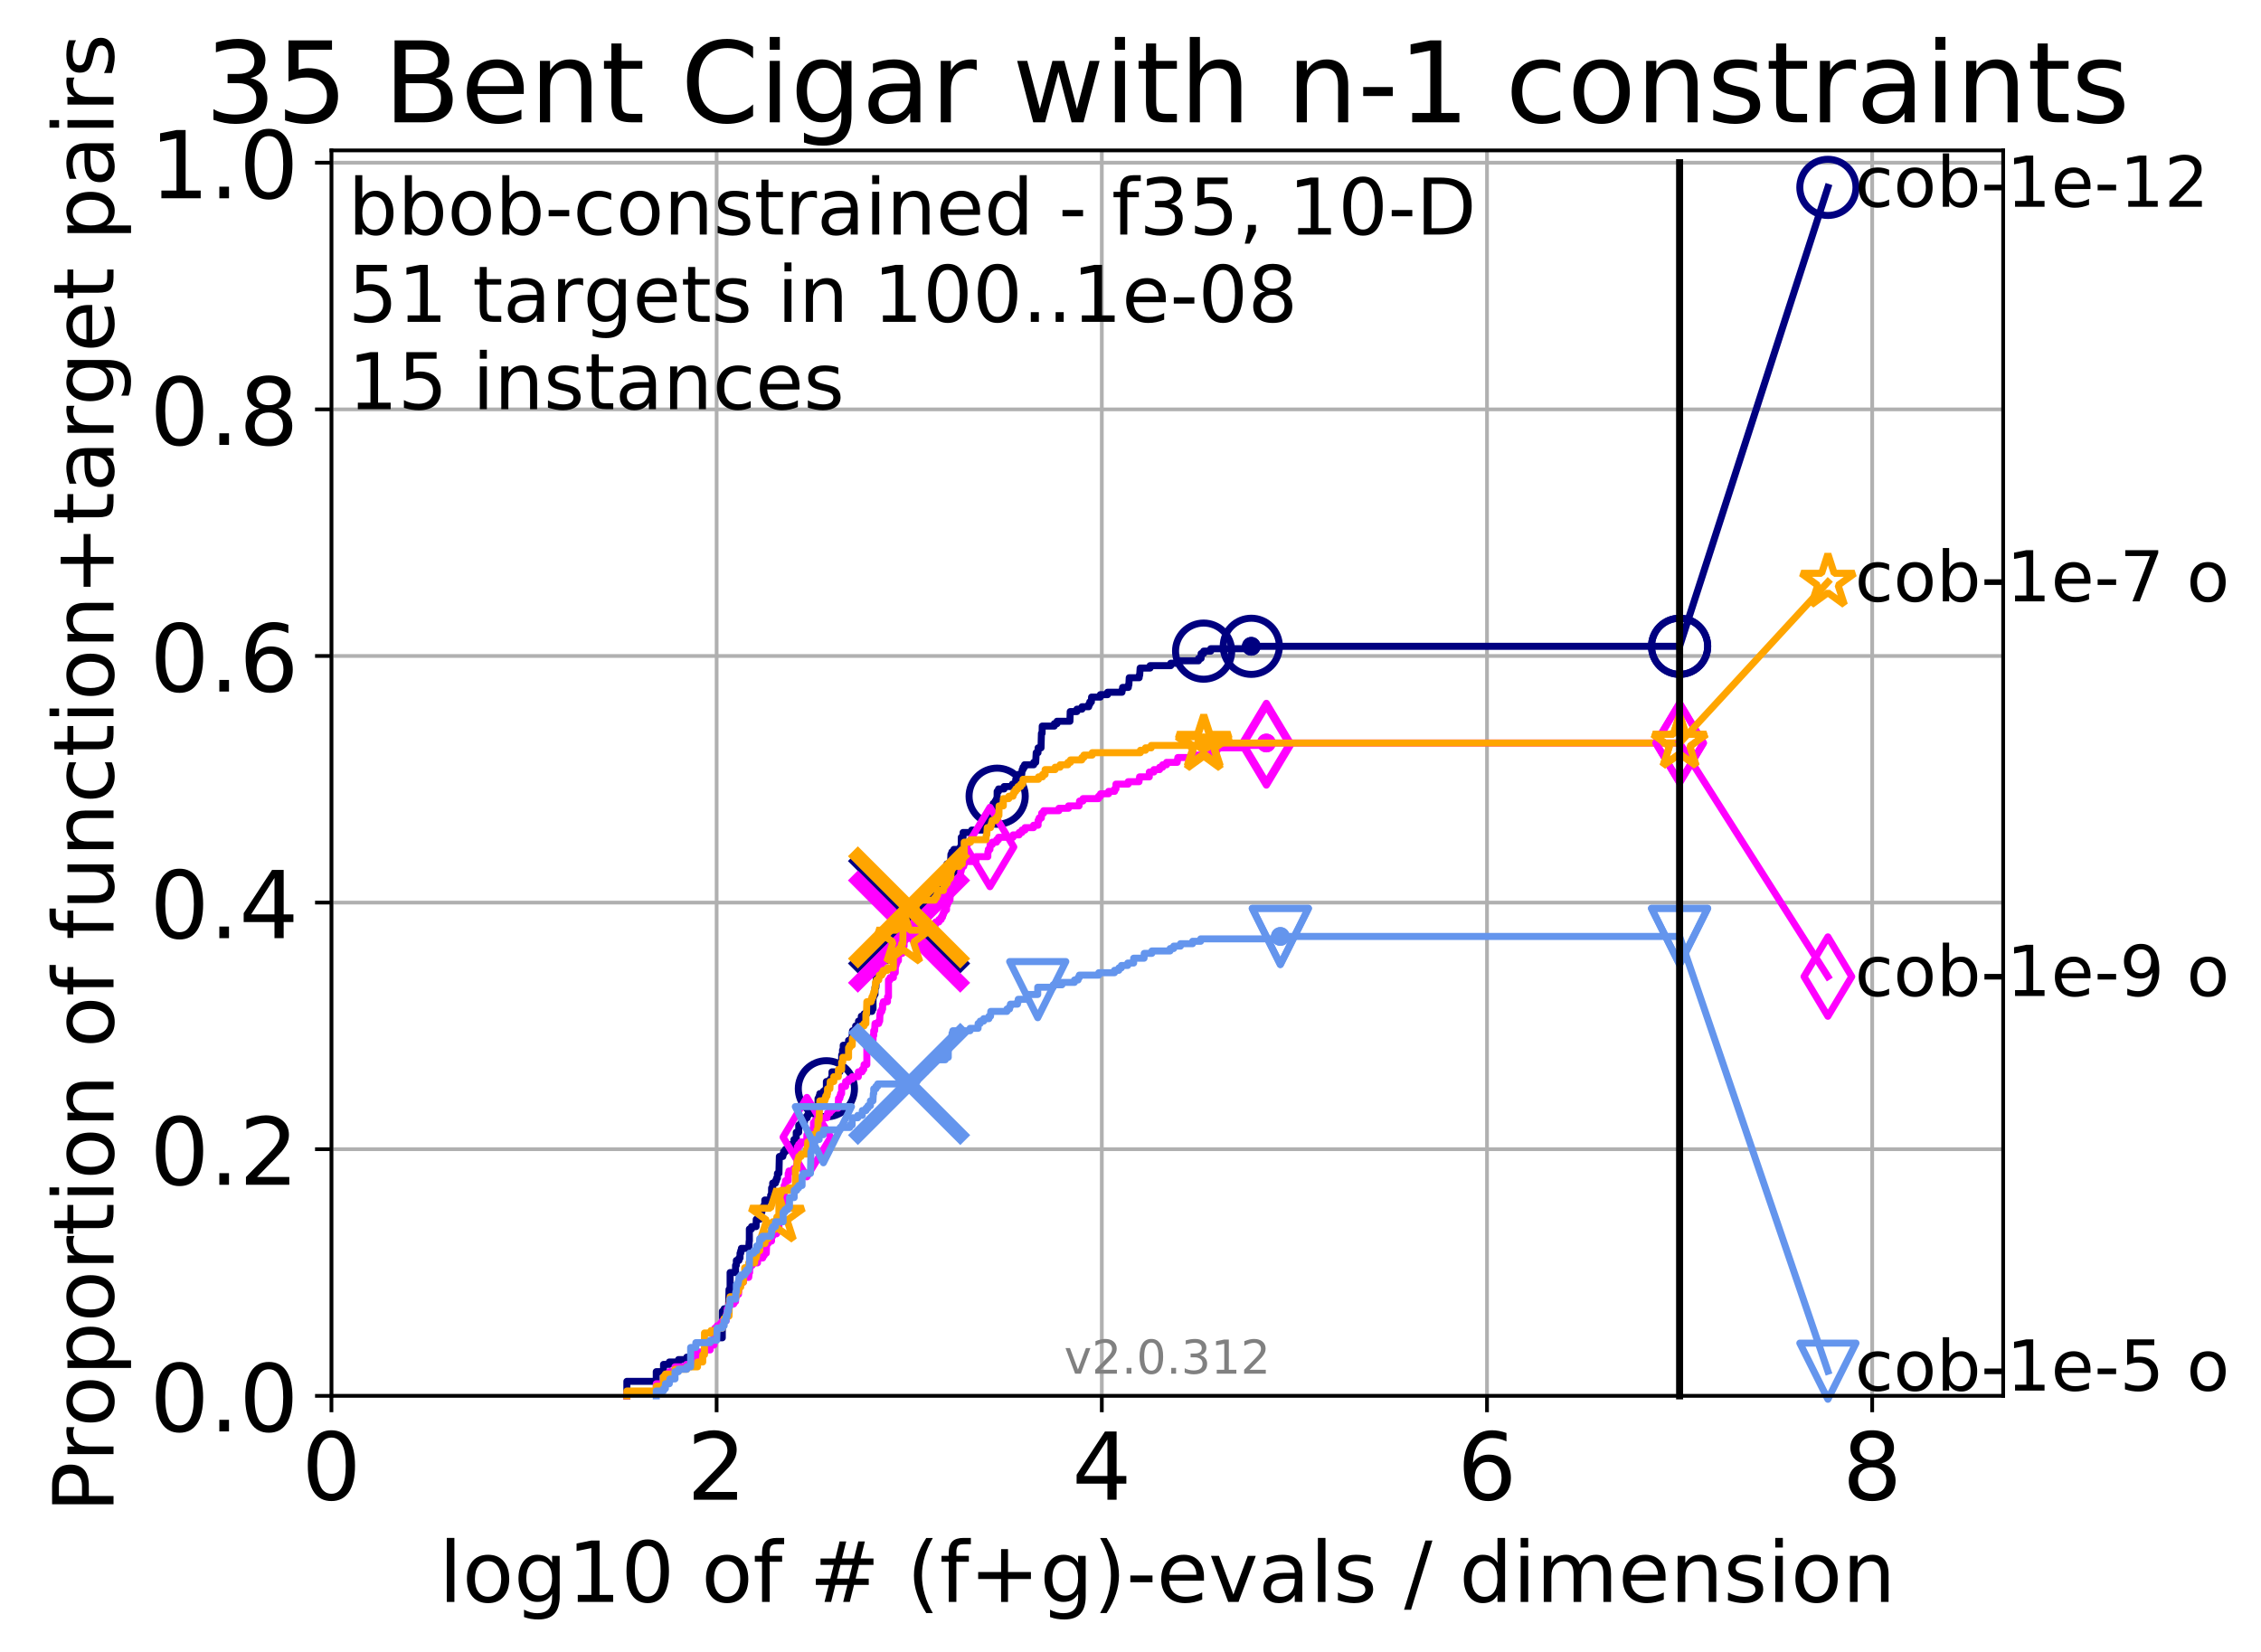 <?xml version="1.0" encoding="utf-8" standalone="no"?>
<!DOCTYPE svg PUBLIC "-//W3C//DTD SVG 1.1//EN"
  "http://www.w3.org/Graphics/SVG/1.1/DTD/svg11.dtd">
<!-- Created with matplotlib (http://matplotlib.org/) -->
<svg height="353pt" version="1.1" viewBox="0 0 483 353" width="483pt" xmlns="http://www.w3.org/2000/svg" xmlns:xlink="http://www.w3.org/1999/xlink">
 <defs>
  <style type="text/css">
*{stroke-linecap:butt;stroke-linejoin:round;}
  </style>
 </defs>
 <g id="figure_1">
  <g id="patch_1">
   <path d="M 0 353.222 
L 483.84 353.222 
L 483.84 0 
L 0 0 
z
" style="fill:#ffffff;"/>
  </g>
  <g id="axes_1">
   <g id="patch_2">
    <path d="M 70.8 298.245 
L 427.92 298.245 
L 427.92 32.133 
L 70.8 32.133 
z
" style="fill:#ffffff;"/>
   </g>
   <g id="matplotlib.axis_1">
    <g id="xtick_1">
     <g id="line2d_1">
      <path clip-path="url(#p306b52e775)" d="M 70.8 298.245 
L 70.8 32.133 
" style="fill:none;stroke:#b0b0b0;stroke-linecap:square;stroke-width:0.8;"/>
     </g>
     <g id="line2d_2">
      <defs>
       <path d="M 0 0 
L 0 3.5 
" id="meb93f31c78" style="stroke:#000000;stroke-width:0.8;"/>
      </defs>
      <g>
       <use style="stroke:#000000;stroke-width:0.8;" x="70.8" xlink:href="#meb93f31c78" y="298.245"/>
      </g>
     </g>
     <g id="text_1">
      <!-- 0 -->
      <defs>
       <path d="M 31.781 66.406 
Q 24.172 66.406 20.328 58.906 
Q 16.5 51.422 16.5 36.375 
Q 16.5 21.391 20.328 13.891 
Q 24.172 6.391 31.781 6.391 
Q 39.453 6.391 43.281 13.891 
Q 47.125 21.391 47.125 36.375 
Q 47.125 51.422 43.281 58.906 
Q 39.453 66.406 31.781 66.406 
z
M 31.781 74.219 
Q 44.047 74.219 50.516 64.516 
Q 56.984 54.828 56.984 36.375 
Q 56.984 17.969 50.516 8.266 
Q 44.047 -1.422 31.781 -1.422 
Q 19.531 -1.422 13.062 8.266 
Q 6.594 17.969 6.594 36.375 
Q 6.594 54.828 13.062 64.516 
Q 19.531 74.219 31.781 74.219 
z
" id="DejaVuSans-30"/>
      </defs>
      <g transform="translate(64.438 320.442)scale(0.2 -0.2)">
       <use xlink:href="#DejaVuSans-30"/>
      </g>
     </g>
    </g>
    <g id="xtick_2">
     <g id="line2d_3">
      <path clip-path="url(#p306b52e775)" d="M 153.086 298.245 
L 153.086 32.133 
" style="fill:none;stroke:#b0b0b0;stroke-linecap:square;stroke-width:0.8;"/>
     </g>
     <g id="line2d_4">
      <g>
       <use style="stroke:#000000;stroke-width:0.8;" x="153.086" xlink:href="#meb93f31c78" y="298.245"/>
      </g>
     </g>
     <g id="text_2">
      <!-- 2 -->
      <defs>
       <path d="M 19.188 8.297 
L 53.609 8.297 
L 53.609 0 
L 7.328 0 
L 7.328 8.297 
Q 12.938 14.109 22.625 23.891 
Q 32.328 33.688 34.812 36.531 
Q 39.547 41.844 41.422 45.531 
Q 43.312 49.219 43.312 52.781 
Q 43.312 58.594 39.234 62.25 
Q 35.156 65.922 28.609 65.922 
Q 23.969 65.922 18.812 64.312 
Q 13.672 62.703 7.812 59.422 
L 7.812 69.391 
Q 13.766 71.781 18.938 73 
Q 24.125 74.219 28.422 74.219 
Q 39.75 74.219 46.484 68.547 
Q 53.219 62.891 53.219 53.422 
Q 53.219 48.922 51.531 44.891 
Q 49.859 40.875 45.406 35.406 
Q 44.188 33.984 37.641 27.219 
Q 31.109 20.453 19.188 8.297 
z
" id="DejaVuSans-32"/>
      </defs>
      <g transform="translate(146.723 320.442)scale(0.2 -0.2)">
       <use xlink:href="#DejaVuSans-32"/>
      </g>
     </g>
    </g>
    <g id="xtick_3">
     <g id="line2d_5">
      <path clip-path="url(#p306b52e775)" d="M 235.371 298.245 
L 235.371 32.133 
" style="fill:none;stroke:#b0b0b0;stroke-linecap:square;stroke-width:0.8;"/>
     </g>
     <g id="line2d_6">
      <g>
       <use style="stroke:#000000;stroke-width:0.8;" x="235.371" xlink:href="#meb93f31c78" y="298.245"/>
      </g>
     </g>
     <g id="text_3">
      <!-- 4 -->
      <defs>
       <path d="M 37.797 64.312 
L 12.891 25.391 
L 37.797 25.391 
z
M 35.203 72.906 
L 47.609 72.906 
L 47.609 25.391 
L 58.016 25.391 
L 58.016 17.188 
L 47.609 17.188 
L 47.609 0 
L 37.797 0 
L 37.797 17.188 
L 4.891 17.188 
L 4.891 26.703 
z
" id="DejaVuSans-34"/>
      </defs>
      <g transform="translate(229.009 320.442)scale(0.2 -0.2)">
       <use xlink:href="#DejaVuSans-34"/>
      </g>
     </g>
    </g>
    <g id="xtick_4">
     <g id="line2d_7">
      <path clip-path="url(#p306b52e775)" d="M 317.657 298.245 
L 317.657 32.133 
" style="fill:none;stroke:#b0b0b0;stroke-linecap:square;stroke-width:0.8;"/>
     </g>
     <g id="line2d_8">
      <g>
       <use style="stroke:#000000;stroke-width:0.8;" x="317.657" xlink:href="#meb93f31c78" y="298.245"/>
      </g>
     </g>
     <g id="text_4">
      <!-- 6 -->
      <defs>
       <path d="M 33.016 40.375 
Q 26.375 40.375 22.484 35.828 
Q 18.609 31.297 18.609 23.391 
Q 18.609 15.531 22.484 10.953 
Q 26.375 6.391 33.016 6.391 
Q 39.656 6.391 43.531 10.953 
Q 47.406 15.531 47.406 23.391 
Q 47.406 31.297 43.531 35.828 
Q 39.656 40.375 33.016 40.375 
z
M 52.594 71.297 
L 52.594 62.312 
Q 48.875 64.062 45.094 64.984 
Q 41.312 65.922 37.594 65.922 
Q 27.828 65.922 22.672 59.328 
Q 17.531 52.734 16.797 39.406 
Q 19.672 43.656 24.016 45.922 
Q 28.375 48.188 33.594 48.188 
Q 44.578 48.188 50.953 41.516 
Q 57.328 34.859 57.328 23.391 
Q 57.328 12.156 50.688 5.359 
Q 44.047 -1.422 33.016 -1.422 
Q 20.359 -1.422 13.672 8.266 
Q 6.984 17.969 6.984 36.375 
Q 6.984 53.656 15.188 63.938 
Q 23.391 74.219 37.203 74.219 
Q 40.922 74.219 44.703 73.484 
Q 48.484 72.75 52.594 71.297 
z
" id="DejaVuSans-36"/>
      </defs>
      <g transform="translate(311.295 320.442)scale(0.2 -0.2)">
       <use xlink:href="#DejaVuSans-36"/>
      </g>
     </g>
    </g>
    <g id="xtick_5">
     <g id="line2d_9">
      <path clip-path="url(#p306b52e775)" d="M 399.943 298.245 
L 399.943 32.133 
" style="fill:none;stroke:#b0b0b0;stroke-linecap:square;stroke-width:0.8;"/>
     </g>
     <g id="line2d_10">
      <g>
       <use style="stroke:#000000;stroke-width:0.8;" x="399.943" xlink:href="#meb93f31c78" y="298.245"/>
      </g>
     </g>
     <g id="text_5">
      <!-- 8 -->
      <defs>
       <path d="M 31.781 34.625 
Q 24.75 34.625 20.719 30.859 
Q 16.703 27.094 16.703 20.516 
Q 16.703 13.922 20.719 10.156 
Q 24.75 6.391 31.781 6.391 
Q 38.812 6.391 42.859 10.172 
Q 46.922 13.969 46.922 20.516 
Q 46.922 27.094 42.891 30.859 
Q 38.875 34.625 31.781 34.625 
z
M 21.922 38.812 
Q 15.578 40.375 12.031 44.719 
Q 8.5 49.078 8.5 55.328 
Q 8.5 64.062 14.719 69.141 
Q 20.953 74.219 31.781 74.219 
Q 42.672 74.219 48.875 69.141 
Q 55.078 64.062 55.078 55.328 
Q 55.078 49.078 51.531 44.719 
Q 48 40.375 41.703 38.812 
Q 48.828 37.156 52.797 32.312 
Q 56.781 27.484 56.781 20.516 
Q 56.781 9.906 50.312 4.234 
Q 43.844 -1.422 31.781 -1.422 
Q 19.734 -1.422 13.25 4.234 
Q 6.781 9.906 6.781 20.516 
Q 6.781 27.484 10.781 32.312 
Q 14.797 37.156 21.922 38.812 
z
M 18.312 54.391 
Q 18.312 48.734 21.844 45.562 
Q 25.391 42.391 31.781 42.391 
Q 38.141 42.391 41.719 45.562 
Q 45.312 48.734 45.312 54.391 
Q 45.312 60.062 41.719 63.234 
Q 38.141 66.406 31.781 66.406 
Q 25.391 66.406 21.844 63.234 
Q 18.312 60.062 18.312 54.391 
z
" id="DejaVuSans-38"/>
      </defs>
      <g transform="translate(393.58 320.442)scale(0.2 -0.2)">
       <use xlink:href="#DejaVuSans-38"/>
      </g>
     </g>
    </g>
    <g id="text_6">
     <!-- log10 of # (f+g)-evals / dimension -->
     <defs>
      <path d="M 9.422 75.984 
L 18.406 75.984 
L 18.406 0 
L 9.422 0 
z
" id="DejaVuSans-6c"/>
      <path d="M 30.609 48.391 
Q 23.391 48.391 19.188 42.75 
Q 14.984 37.109 14.984 27.297 
Q 14.984 17.484 19.156 11.844 
Q 23.344 6.203 30.609 6.203 
Q 37.797 6.203 41.984 11.859 
Q 46.188 17.531 46.188 27.297 
Q 46.188 37.016 41.984 42.703 
Q 37.797 48.391 30.609 48.391 
z
M 30.609 56 
Q 42.328 56 49.016 48.375 
Q 55.719 40.766 55.719 27.297 
Q 55.719 13.875 49.016 6.219 
Q 42.328 -1.422 30.609 -1.422 
Q 18.844 -1.422 12.172 6.219 
Q 5.516 13.875 5.516 27.297 
Q 5.516 40.766 12.172 48.375 
Q 18.844 56 30.609 56 
z
" id="DejaVuSans-6f"/>
      <path d="M 45.406 27.984 
Q 45.406 37.75 41.375 43.109 
Q 37.359 48.484 30.078 48.484 
Q 22.859 48.484 18.828 43.109 
Q 14.797 37.75 14.797 27.984 
Q 14.797 18.266 18.828 12.891 
Q 22.859 7.516 30.078 7.516 
Q 37.359 7.516 41.375 12.891 
Q 45.406 18.266 45.406 27.984 
z
M 54.391 6.781 
Q 54.391 -7.172 48.188 -13.984 
Q 42 -20.797 29.203 -20.797 
Q 24.469 -20.797 20.266 -20.094 
Q 16.062 -19.391 12.109 -17.922 
L 12.109 -9.188 
Q 16.062 -11.328 19.922 -12.344 
Q 23.781 -13.375 27.781 -13.375 
Q 36.625 -13.375 41.016 -8.766 
Q 45.406 -4.156 45.406 5.172 
L 45.406 9.625 
Q 42.625 4.781 38.281 2.391 
Q 33.938 0 27.875 0 
Q 17.828 0 11.672 7.656 
Q 5.516 15.328 5.516 27.984 
Q 5.516 40.672 11.672 48.328 
Q 17.828 56 27.875 56 
Q 33.938 56 38.281 53.609 
Q 42.625 51.219 45.406 46.391 
L 45.406 54.688 
L 54.391 54.688 
z
" id="DejaVuSans-67"/>
      <path d="M 12.406 8.297 
L 28.516 8.297 
L 28.516 63.922 
L 10.984 60.406 
L 10.984 69.391 
L 28.422 72.906 
L 38.281 72.906 
L 38.281 8.297 
L 54.391 8.297 
L 54.391 0 
L 12.406 0 
z
" id="DejaVuSans-31"/>
      <path id="DejaVuSans-20"/>
      <path d="M 37.109 75.984 
L 37.109 68.5 
L 28.516 68.5 
Q 23.688 68.5 21.797 66.547 
Q 19.922 64.594 19.922 59.516 
L 19.922 54.688 
L 34.719 54.688 
L 34.719 47.703 
L 19.922 47.703 
L 19.922 0 
L 10.891 0 
L 10.891 47.703 
L 2.297 47.703 
L 2.297 54.688 
L 10.891 54.688 
L 10.891 58.5 
Q 10.891 67.625 15.141 71.797 
Q 19.391 75.984 28.609 75.984 
z
" id="DejaVuSans-66"/>
      <path d="M 51.125 44 
L 36.922 44 
L 32.812 27.688 
L 47.125 27.688 
z
M 43.797 71.781 
L 38.719 51.516 
L 52.984 51.516 
L 58.109 71.781 
L 65.922 71.781 
L 60.891 51.516 
L 76.125 51.516 
L 76.125 44 
L 58.984 44 
L 54.984 27.688 
L 70.516 27.688 
L 70.516 20.219 
L 53.078 20.219 
L 48 0 
L 40.188 0 
L 45.219 20.219 
L 30.906 20.219 
L 25.875 0 
L 18.016 0 
L 23.094 20.219 
L 7.719 20.219 
L 7.719 27.688 
L 24.906 27.688 
L 29 44 
L 13.281 44 
L 13.281 51.516 
L 30.906 51.516 
L 35.891 71.781 
z
" id="DejaVuSans-23"/>
      <path d="M 31 75.875 
Q 24.469 64.656 21.281 53.656 
Q 18.109 42.672 18.109 31.391 
Q 18.109 20.125 21.312 9.062 
Q 24.516 -2 31 -13.188 
L 23.188 -13.188 
Q 15.875 -1.703 12.234 9.375 
Q 8.594 20.453 8.594 31.391 
Q 8.594 42.281 12.203 53.312 
Q 15.828 64.359 23.188 75.875 
z
" id="DejaVuSans-28"/>
      <path d="M 46 62.703 
L 46 35.5 
L 73.188 35.5 
L 73.188 27.203 
L 46 27.203 
L 46 0 
L 37.797 0 
L 37.797 27.203 
L 10.594 27.203 
L 10.594 35.5 
L 37.797 35.5 
L 37.797 62.703 
z
" id="DejaVuSans-2b"/>
      <path d="M 8.016 75.875 
L 15.828 75.875 
Q 23.141 64.359 26.781 53.312 
Q 30.422 42.281 30.422 31.391 
Q 30.422 20.453 26.781 9.375 
Q 23.141 -1.703 15.828 -13.188 
L 8.016 -13.188 
Q 14.5 -2 17.703 9.062 
Q 20.906 20.125 20.906 31.391 
Q 20.906 42.672 17.703 53.656 
Q 14.5 64.656 8.016 75.875 
z
" id="DejaVuSans-29"/>
      <path d="M 4.891 31.391 
L 31.203 31.391 
L 31.203 23.391 
L 4.891 23.391 
z
" id="DejaVuSans-2d"/>
      <path d="M 56.203 29.594 
L 56.203 25.203 
L 14.891 25.203 
Q 15.484 15.922 20.484 11.062 
Q 25.484 6.203 34.422 6.203 
Q 39.594 6.203 44.453 7.469 
Q 49.312 8.734 54.109 11.281 
L 54.109 2.781 
Q 49.266 0.734 44.188 -0.344 
Q 39.109 -1.422 33.891 -1.422 
Q 20.797 -1.422 13.156 6.188 
Q 5.516 13.812 5.516 26.812 
Q 5.516 40.234 12.766 48.109 
Q 20.016 56 32.328 56 
Q 43.359 56 49.781 48.891 
Q 56.203 41.797 56.203 29.594 
z
M 47.219 32.234 
Q 47.125 39.594 43.094 43.984 
Q 39.062 48.391 32.422 48.391 
Q 24.906 48.391 20.391 44.141 
Q 15.875 39.891 15.188 32.172 
z
" id="DejaVuSans-65"/>
      <path d="M 2.984 54.688 
L 12.5 54.688 
L 29.594 8.797 
L 46.688 54.688 
L 56.203 54.688 
L 35.688 0 
L 23.484 0 
z
" id="DejaVuSans-76"/>
      <path d="M 34.281 27.484 
Q 23.391 27.484 19.188 25 
Q 14.984 22.516 14.984 16.5 
Q 14.984 11.719 18.141 8.906 
Q 21.297 6.109 26.703 6.109 
Q 34.188 6.109 38.703 11.406 
Q 43.219 16.703 43.219 25.484 
L 43.219 27.484 
z
M 52.203 31.203 
L 52.203 0 
L 43.219 0 
L 43.219 8.297 
Q 40.141 3.328 35.547 0.953 
Q 30.953 -1.422 24.312 -1.422 
Q 15.922 -1.422 10.953 3.297 
Q 6 8.016 6 15.922 
Q 6 25.141 12.172 29.828 
Q 18.359 34.516 30.609 34.516 
L 43.219 34.516 
L 43.219 35.406 
Q 43.219 41.609 39.141 45 
Q 35.062 48.391 27.688 48.391 
Q 23 48.391 18.547 47.266 
Q 14.109 46.141 10.016 43.891 
L 10.016 52.203 
Q 14.938 54.109 19.578 55.047 
Q 24.219 56 28.609 56 
Q 40.484 56 46.344 49.844 
Q 52.203 43.703 52.203 31.203 
z
" id="DejaVuSans-61"/>
      <path d="M 44.281 53.078 
L 44.281 44.578 
Q 40.484 46.531 36.375 47.5 
Q 32.281 48.484 27.875 48.484 
Q 21.188 48.484 17.844 46.438 
Q 14.5 44.391 14.5 40.281 
Q 14.5 37.156 16.891 35.375 
Q 19.281 33.594 26.516 31.984 
L 29.594 31.297 
Q 39.156 29.25 43.188 25.516 
Q 47.219 21.781 47.219 15.094 
Q 47.219 7.469 41.188 3.016 
Q 35.156 -1.422 24.609 -1.422 
Q 20.219 -1.422 15.453 -0.562 
Q 10.688 0.297 5.422 2 
L 5.422 11.281 
Q 10.406 8.688 15.234 7.391 
Q 20.062 6.109 24.812 6.109 
Q 31.156 6.109 34.562 8.281 
Q 37.984 10.453 37.984 14.406 
Q 37.984 18.062 35.516 20.016 
Q 33.062 21.969 24.703 23.781 
L 21.578 24.516 
Q 13.234 26.266 9.516 29.906 
Q 5.812 33.547 5.812 39.891 
Q 5.812 47.609 11.281 51.797 
Q 16.75 56 26.812 56 
Q 31.781 56 36.172 55.266 
Q 40.578 54.547 44.281 53.078 
z
" id="DejaVuSans-73"/>
      <path d="M 25.391 72.906 
L 33.688 72.906 
L 8.297 -9.281 
L 0 -9.281 
z
" id="DejaVuSans-2f"/>
      <path d="M 45.406 46.391 
L 45.406 75.984 
L 54.391 75.984 
L 54.391 0 
L 45.406 0 
L 45.406 8.203 
Q 42.578 3.328 38.25 0.953 
Q 33.938 -1.422 27.875 -1.422 
Q 17.969 -1.422 11.734 6.484 
Q 5.516 14.406 5.516 27.297 
Q 5.516 40.188 11.734 48.094 
Q 17.969 56 27.875 56 
Q 33.938 56 38.25 53.625 
Q 42.578 51.266 45.406 46.391 
z
M 14.797 27.297 
Q 14.797 17.391 18.875 11.75 
Q 22.953 6.109 30.078 6.109 
Q 37.203 6.109 41.297 11.75 
Q 45.406 17.391 45.406 27.297 
Q 45.406 37.203 41.297 42.844 
Q 37.203 48.484 30.078 48.484 
Q 22.953 48.484 18.875 42.844 
Q 14.797 37.203 14.797 27.297 
z
" id="DejaVuSans-64"/>
      <path d="M 9.422 54.688 
L 18.406 54.688 
L 18.406 0 
L 9.422 0 
z
M 9.422 75.984 
L 18.406 75.984 
L 18.406 64.594 
L 9.422 64.594 
z
" id="DejaVuSans-69"/>
      <path d="M 52 44.188 
Q 55.375 50.25 60.062 53.125 
Q 64.75 56 71.094 56 
Q 79.641 56 84.281 50.016 
Q 88.922 44.047 88.922 33.016 
L 88.922 0 
L 79.891 0 
L 79.891 32.719 
Q 79.891 40.578 77.094 44.375 
Q 74.312 48.188 68.609 48.188 
Q 61.625 48.188 57.562 43.547 
Q 53.516 38.922 53.516 30.906 
L 53.516 0 
L 44.484 0 
L 44.484 32.719 
Q 44.484 40.625 41.703 44.406 
Q 38.922 48.188 33.109 48.188 
Q 26.219 48.188 22.156 43.531 
Q 18.109 38.875 18.109 30.906 
L 18.109 0 
L 9.078 0 
L 9.078 54.688 
L 18.109 54.688 
L 18.109 46.188 
Q 21.188 51.219 25.484 53.609 
Q 29.781 56 35.688 56 
Q 41.656 56 45.828 52.969 
Q 50 49.953 52 44.188 
z
" id="DejaVuSans-6d"/>
      <path d="M 54.891 33.016 
L 54.891 0 
L 45.906 0 
L 45.906 32.719 
Q 45.906 40.484 42.875 44.328 
Q 39.844 48.188 33.797 48.188 
Q 26.516 48.188 22.312 43.547 
Q 18.109 38.922 18.109 30.906 
L 18.109 0 
L 9.078 0 
L 9.078 54.688 
L 18.109 54.688 
L 18.109 46.188 
Q 21.344 51.125 25.703 53.562 
Q 30.078 56 35.797 56 
Q 45.219 56 50.047 50.172 
Q 54.891 44.344 54.891 33.016 
z
" id="DejaVuSans-6e"/>
     </defs>
     <g transform="translate(93.753 342.279)scale(0.18 -0.18)">
      <use xlink:href="#DejaVuSans-6c"/>
      <use x="27.783" xlink:href="#DejaVuSans-6f"/>
      <use x="88.965" xlink:href="#DejaVuSans-67"/>
      <use x="152.441" xlink:href="#DejaVuSans-31"/>
      <use x="216.064" xlink:href="#DejaVuSans-30"/>
      <use x="279.688" xlink:href="#DejaVuSans-20"/>
      <use x="311.475" xlink:href="#DejaVuSans-6f"/>
      <use x="372.656" xlink:href="#DejaVuSans-66"/>
      <use x="407.861" xlink:href="#DejaVuSans-20"/>
      <use x="439.648" xlink:href="#DejaVuSans-23"/>
      <use x="523.438" xlink:href="#DejaVuSans-20"/>
      <use x="555.225" xlink:href="#DejaVuSans-28"/>
      <use x="594.238" xlink:href="#DejaVuSans-66"/>
      <use x="629.443" xlink:href="#DejaVuSans-2b"/>
      <use x="713.232" xlink:href="#DejaVuSans-67"/>
      <use x="776.709" xlink:href="#DejaVuSans-29"/>
      <use x="815.723" xlink:href="#DejaVuSans-2d"/>
      <use x="851.807" xlink:href="#DejaVuSans-65"/>
      <use x="913.33" xlink:href="#DejaVuSans-76"/>
      <use x="972.51" xlink:href="#DejaVuSans-61"/>
      <use x="1033.789" xlink:href="#DejaVuSans-6c"/>
      <use x="1061.572" xlink:href="#DejaVuSans-73"/>
      <use x="1113.672" xlink:href="#DejaVuSans-20"/>
      <use x="1145.459" xlink:href="#DejaVuSans-2f"/>
      <use x="1179.15" xlink:href="#DejaVuSans-20"/>
      <use x="1210.938" xlink:href="#DejaVuSans-64"/>
      <use x="1274.414" xlink:href="#DejaVuSans-69"/>
      <use x="1302.197" xlink:href="#DejaVuSans-6d"/>
      <use x="1399.609" xlink:href="#DejaVuSans-65"/>
      <use x="1461.133" xlink:href="#DejaVuSans-6e"/>
      <use x="1524.512" xlink:href="#DejaVuSans-73"/>
      <use x="1576.611" xlink:href="#DejaVuSans-69"/>
      <use x="1604.395" xlink:href="#DejaVuSans-6f"/>
      <use x="1665.576" xlink:href="#DejaVuSans-6e"/>
     </g>
    </g>
   </g>
   <g id="matplotlib.axis_2">
    <g id="ytick_1">
     <g id="line2d_11">
      <path clip-path="url(#p306b52e775)" d="M 70.8 298.245 
L 427.92 298.245 
" style="fill:none;stroke:#b0b0b0;stroke-linecap:square;stroke-width:0.8;"/>
     </g>
     <g id="line2d_12">
      <defs>
       <path d="M 0 0 
L -3.5 0 
" id="ma1a4a1a0a9" style="stroke:#000000;stroke-width:0.8;"/>
      </defs>
      <g>
       <use style="stroke:#000000;stroke-width:0.8;" x="70.8" xlink:href="#ma1a4a1a0a9" y="298.245"/>
      </g>
     </g>
     <g id="text_7">
      <!-- 0.0 -->
      <defs>
       <path d="M 10.688 12.406 
L 21 12.406 
L 21 0 
L 10.688 0 
z
" id="DejaVuSans-2e"/>
      </defs>
      <g transform="translate(31.994 305.844)scale(0.2 -0.2)">
       <use xlink:href="#DejaVuSans-30"/>
       <use x="63.623" xlink:href="#DejaVuSans-2e"/>
       <use x="95.41" xlink:href="#DejaVuSans-30"/>
      </g>
     </g>
    </g>
    <g id="ytick_2">
     <g id="line2d_13">
      <path clip-path="url(#p306b52e775)" d="M 70.8 245.55 
L 427.92 245.55 
" style="fill:none;stroke:#b0b0b0;stroke-linecap:square;stroke-width:0.8;"/>
     </g>
     <g id="line2d_14">
      <g>
       <use style="stroke:#000000;stroke-width:0.8;" x="70.8" xlink:href="#ma1a4a1a0a9" y="245.55"/>
      </g>
     </g>
     <g id="text_8">
      <!-- 0.2 -->
      <g transform="translate(31.994 253.148)scale(0.2 -0.2)">
       <use xlink:href="#DejaVuSans-30"/>
       <use x="63.623" xlink:href="#DejaVuSans-2e"/>
       <use x="95.41" xlink:href="#DejaVuSans-32"/>
      </g>
     </g>
    </g>
    <g id="ytick_3">
     <g id="line2d_15">
      <path clip-path="url(#p306b52e775)" d="M 70.8 192.854 
L 427.92 192.854 
" style="fill:none;stroke:#b0b0b0;stroke-linecap:square;stroke-width:0.8;"/>
     </g>
     <g id="line2d_16">
      <g>
       <use style="stroke:#000000;stroke-width:0.8;" x="70.8" xlink:href="#ma1a4a1a0a9" y="192.854"/>
      </g>
     </g>
     <g id="text_9">
      <!-- 0.4 -->
      <g transform="translate(31.994 200.453)scale(0.2 -0.2)">
       <use xlink:href="#DejaVuSans-30"/>
       <use x="63.623" xlink:href="#DejaVuSans-2e"/>
       <use x="95.41" xlink:href="#DejaVuSans-34"/>
      </g>
     </g>
    </g>
    <g id="ytick_4">
     <g id="line2d_17">
      <path clip-path="url(#p306b52e775)" d="M 70.8 140.159 
L 427.92 140.159 
" style="fill:none;stroke:#b0b0b0;stroke-linecap:square;stroke-width:0.8;"/>
     </g>
     <g id="line2d_18">
      <g>
       <use style="stroke:#000000;stroke-width:0.8;" x="70.8" xlink:href="#ma1a4a1a0a9" y="140.159"/>
      </g>
     </g>
     <g id="text_10">
      <!-- 0.6 -->
      <g transform="translate(31.994 147.757)scale(0.2 -0.2)">
       <use xlink:href="#DejaVuSans-30"/>
       <use x="63.623" xlink:href="#DejaVuSans-2e"/>
       <use x="95.41" xlink:href="#DejaVuSans-36"/>
      </g>
     </g>
    </g>
    <g id="ytick_5">
     <g id="line2d_19">
      <path clip-path="url(#p306b52e775)" d="M 70.8 87.464 
L 427.92 87.464 
" style="fill:none;stroke:#b0b0b0;stroke-linecap:square;stroke-width:0.8;"/>
     </g>
     <g id="line2d_20">
      <g>
       <use style="stroke:#000000;stroke-width:0.8;" x="70.8" xlink:href="#ma1a4a1a0a9" y="87.464"/>
      </g>
     </g>
     <g id="text_11">
      <!-- 0.8 -->
      <g transform="translate(31.994 95.062)scale(0.2 -0.2)">
       <use xlink:href="#DejaVuSans-30"/>
       <use x="63.623" xlink:href="#DejaVuSans-2e"/>
       <use x="95.41" xlink:href="#DejaVuSans-38"/>
      </g>
     </g>
    </g>
    <g id="ytick_6">
     <g id="line2d_21">
      <path clip-path="url(#p306b52e775)" d="M 70.8 34.768 
L 427.92 34.768 
" style="fill:none;stroke:#b0b0b0;stroke-linecap:square;stroke-width:0.8;"/>
     </g>
     <g id="line2d_22">
      <g>
       <use style="stroke:#000000;stroke-width:0.8;" x="70.8" xlink:href="#ma1a4a1a0a9" y="34.768"/>
      </g>
     </g>
     <g id="text_12">
      <!-- 1.0 -->
      <g transform="translate(31.994 42.367)scale(0.2 -0.2)">
       <use xlink:href="#DejaVuSans-31"/>
       <use x="63.623" xlink:href="#DejaVuSans-2e"/>
       <use x="95.41" xlink:href="#DejaVuSans-30"/>
      </g>
     </g>
    </g>
    <g id="text_13">
     <!-- Proportion of function+target pairs -->
     <defs>
      <path d="M 19.672 64.797 
L 19.672 37.406 
L 32.078 37.406 
Q 38.969 37.406 42.719 40.969 
Q 46.484 44.531 46.484 51.125 
Q 46.484 57.672 42.719 61.234 
Q 38.969 64.797 32.078 64.797 
z
M 9.812 72.906 
L 32.078 72.906 
Q 44.344 72.906 50.609 67.359 
Q 56.891 61.812 56.891 51.125 
Q 56.891 40.328 50.609 34.812 
Q 44.344 29.297 32.078 29.297 
L 19.672 29.297 
L 19.672 0 
L 9.812 0 
z
" id="DejaVuSans-50"/>
      <path d="M 41.109 46.297 
Q 39.594 47.172 37.812 47.578 
Q 36.031 48 33.891 48 
Q 26.266 48 22.188 43.047 
Q 18.109 38.094 18.109 28.812 
L 18.109 0 
L 9.078 0 
L 9.078 54.688 
L 18.109 54.688 
L 18.109 46.188 
Q 20.953 51.172 25.484 53.578 
Q 30.031 56 36.531 56 
Q 37.453 56 38.578 55.875 
Q 39.703 55.766 41.062 55.516 
z
" id="DejaVuSans-72"/>
      <path d="M 18.109 8.203 
L 18.109 -20.797 
L 9.078 -20.797 
L 9.078 54.688 
L 18.109 54.688 
L 18.109 46.391 
Q 20.953 51.266 25.266 53.625 
Q 29.594 56 35.594 56 
Q 45.562 56 51.781 48.094 
Q 58.016 40.188 58.016 27.297 
Q 58.016 14.406 51.781 6.484 
Q 45.562 -1.422 35.594 -1.422 
Q 29.594 -1.422 25.266 0.953 
Q 20.953 3.328 18.109 8.203 
z
M 48.688 27.297 
Q 48.688 37.203 44.609 42.844 
Q 40.531 48.484 33.406 48.484 
Q 26.266 48.484 22.188 42.844 
Q 18.109 37.203 18.109 27.297 
Q 18.109 17.391 22.188 11.75 
Q 26.266 6.109 33.406 6.109 
Q 40.531 6.109 44.609 11.75 
Q 48.688 17.391 48.688 27.297 
z
" id="DejaVuSans-70"/>
      <path d="M 18.312 70.219 
L 18.312 54.688 
L 36.812 54.688 
L 36.812 47.703 
L 18.312 47.703 
L 18.312 18.016 
Q 18.312 11.328 20.141 9.422 
Q 21.969 7.516 27.594 7.516 
L 36.812 7.516 
L 36.812 0 
L 27.594 0 
Q 17.188 0 13.234 3.875 
Q 9.281 7.766 9.281 18.016 
L 9.281 47.703 
L 2.688 47.703 
L 2.688 54.688 
L 9.281 54.688 
L 9.281 70.219 
z
" id="DejaVuSans-74"/>
      <path d="M 8.5 21.578 
L 8.5 54.688 
L 17.484 54.688 
L 17.484 21.922 
Q 17.484 14.156 20.5 10.266 
Q 23.531 6.391 29.594 6.391 
Q 36.859 6.391 41.078 11.031 
Q 45.312 15.672 45.312 23.688 
L 45.312 54.688 
L 54.297 54.688 
L 54.297 0 
L 45.312 0 
L 45.312 8.406 
Q 42.047 3.422 37.719 1 
Q 33.406 -1.422 27.688 -1.422 
Q 18.266 -1.422 13.375 4.438 
Q 8.5 10.297 8.5 21.578 
z
M 31.109 56 
z
" id="DejaVuSans-75"/>
      <path d="M 48.781 52.594 
L 48.781 44.188 
Q 44.969 46.297 41.141 47.344 
Q 37.312 48.391 33.406 48.391 
Q 24.656 48.391 19.812 42.844 
Q 14.984 37.312 14.984 27.297 
Q 14.984 17.281 19.812 11.734 
Q 24.656 6.203 33.406 6.203 
Q 37.312 6.203 41.141 7.25 
Q 44.969 8.297 48.781 10.406 
L 48.781 2.094 
Q 45.016 0.344 40.984 -0.531 
Q 36.969 -1.422 32.422 -1.422 
Q 20.062 -1.422 12.781 6.344 
Q 5.516 14.109 5.516 27.297 
Q 5.516 40.672 12.859 48.328 
Q 20.219 56 33.016 56 
Q 37.156 56 41.109 55.141 
Q 45.062 54.297 48.781 52.594 
z
" id="DejaVuSans-63"/>
     </defs>
     <g transform="translate(24.25 323.179)rotate(-90)scale(0.18 -0.18)">
      <use xlink:href="#DejaVuSans-50"/>
      <use x="60.287" xlink:href="#DejaVuSans-72"/>
      <use x="101.369" xlink:href="#DejaVuSans-6f"/>
      <use x="162.551" xlink:href="#DejaVuSans-70"/>
      <use x="226.027" xlink:href="#DejaVuSans-6f"/>
      <use x="287.209" xlink:href="#DejaVuSans-72"/>
      <use x="328.322" xlink:href="#DejaVuSans-74"/>
      <use x="367.531" xlink:href="#DejaVuSans-69"/>
      <use x="395.314" xlink:href="#DejaVuSans-6f"/>
      <use x="456.496" xlink:href="#DejaVuSans-6e"/>
      <use x="519.875" xlink:href="#DejaVuSans-20"/>
      <use x="551.662" xlink:href="#DejaVuSans-6f"/>
      <use x="612.844" xlink:href="#DejaVuSans-66"/>
      <use x="648.049" xlink:href="#DejaVuSans-20"/>
      <use x="679.836" xlink:href="#DejaVuSans-66"/>
      <use x="715.041" xlink:href="#DejaVuSans-75"/>
      <use x="778.42" xlink:href="#DejaVuSans-6e"/>
      <use x="841.799" xlink:href="#DejaVuSans-63"/>
      <use x="896.779" xlink:href="#DejaVuSans-74"/>
      <use x="935.988" xlink:href="#DejaVuSans-69"/>
      <use x="963.771" xlink:href="#DejaVuSans-6f"/>
      <use x="1024.953" xlink:href="#DejaVuSans-6e"/>
      <use x="1088.332" xlink:href="#DejaVuSans-2b"/>
      <use x="1172.121" xlink:href="#DejaVuSans-74"/>
      <use x="1211.33" xlink:href="#DejaVuSans-61"/>
      <use x="1272.609" xlink:href="#DejaVuSans-72"/>
      <use x="1313.707" xlink:href="#DejaVuSans-67"/>
      <use x="1377.184" xlink:href="#DejaVuSans-65"/>
      <use x="1438.707" xlink:href="#DejaVuSans-74"/>
      <use x="1477.916" xlink:href="#DejaVuSans-20"/>
      <use x="1509.703" xlink:href="#DejaVuSans-70"/>
      <use x="1573.18" xlink:href="#DejaVuSans-61"/>
      <use x="1634.459" xlink:href="#DejaVuSans-69"/>
      <use x="1662.242" xlink:href="#DejaVuSans-72"/>
      <use x="1703.355" xlink:href="#DejaVuSans-73"/>
     </g>
    </g>
   </g>
   <g id="line2d_23">
    <defs>
     <path d="M 0 1.5 
C 0.398 1.5 0.779 1.342 1.061 1.061 
C 1.342 0.779 1.5 0.398 1.5 0 
C 1.5 -0.398 1.342 -0.779 1.061 -1.061 
C 0.779 -1.342 0.398 -1.5 0 -1.5 
C -0.398 -1.5 -0.779 -1.342 -1.061 -1.061 
C -1.342 -0.779 -1.5 -0.398 -1.5 0 
C -1.5 0.398 -1.342 0.779 -1.061 1.061 
C -0.779 1.342 -0.398 1.5 0 1.5 
z
" id="ma925d0a9d1" style="stroke:#000080;"/>
    </defs>
    <g>
     <use style="fill:#000080;stroke:#000080;" x="267.305" xlink:href="#ma925d0a9d1" y="138.093"/>
     <use style="fill:#000080;stroke:#000080;" x="267.305" xlink:href="#ma925d0a9d1" y="138.093"/>
    </g>
   </g>
   <g id="line2d_24">
    <path d="M 133.914 298.245 
L 133.914 295.146 
L 140.193 295.146 
L 140.193 293.079 
L 141.742 293.079 
L 141.742 291.529 
L 142.979 291.529 
L 142.979 291.013 
L 144.943 291.013 
L 144.943 290.496 
L 146.713 290.496 
L 146.713 289.979 
L 148.646 289.979 
L 148.646 288.946 
L 150.474 288.946 
L 150.474 288.43 
L 150.7 288.43 
L 150.7 286.88 
L 152.523 286.88 
L 152.523 286.363 
L 152.87 286.363 
L 152.87 285.846 
L 154.295 285.846 
L 154.311 280.164 
L 154.691 280.164 
L 154.691 279.647 
L 155.63 279.647 
L 155.738 275.514 
L 155.967 275.514 
L 155.967 271.898 
L 157.13 271.898 
L 157.13 270.348 
L 157.3 270.348 
L 157.3 269.315 
L 157.856 269.315 
L 157.856 268.798 
L 158.087 268.798 
L 158.087 267.765 
L 158.235 267.765 
L 158.235 267.248 
L 158.382 267.248 
L 158.382 266.731 
L 159.945 266.731 
L 160.042 265.182 
L 160.079 265.182 
L 160.079 262.598 
L 160.544 262.598 
L 160.544 262.082 
L 161.517 262.082 
L 161.551 260.532 
L 162.292 260.532 
L 162.398 258.982 
L 162.755 258.982 
L 162.755 258.465 
L 162.88 258.465 
L 162.88 257.949 
L 163.248 257.949 
L 163.248 257.432 
L 163.379 257.432 
L 163.379 256.399 
L 164.63 256.399 
L 164.63 255.366 
L 164.816 255.366 
L 164.834 253.816 
L 165.064 253.816 
L 165.064 252.783 
L 165.666 252.783 
L 165.666 252.266 
L 165.877 252.266 
L 165.877 251.749 
L 166.077 251.749 
L 166.077 250.716 
L 166.394 250.716 
L 166.487 247.1 
L 167.231 247.1 
L 167.231 246.583 
L 167.4 246.583 
L 167.4 246.067 
L 167.796 246.067 
L 167.796 245.55 
L 168.579 245.55 
L 168.579 245.033 
L 169.039 245.033 
L 169.039 244.517 
L 169.608 244.517 
L 169.608 243.483 
L 170.097 243.483 
L 170.097 241.934 
L 170.62 241.934 
L 170.634 240.384 
L 171.122 240.384 
L 171.122 239.867 
L 171.837 239.867 
L 171.837 238.834 
L 172.44 238.834 
L 172.44 238.317 
L 172.662 238.317 
L 172.662 237.801 
L 173.417 237.801 
L 173.428 236.767 
L 174.751 236.767 
L 174.751 234.701 
L 174.984 234.701 
L 174.984 234.184 
L 175.13 234.184 
L 175.13 233.668 
L 175.894 233.668 
L 175.894 233.151 
L 176.395 233.151 
L 176.395 232.634 
L 176.535 232.634 
L 176.535 231.085 
L 177.358 231.085 
L 177.358 230.568 
L 177.731 230.568 
L 177.731 229.018 
L 179.412 229.018 
L 179.474 226.952 
L 179.801 226.952 
L 179.801 225.402 
L 179.981 225.402 
L 179.981 224.368 
L 180.131 224.368 
L 180.131 223.335 
L 181.27 223.335 
L 181.27 222.302 
L 181.886 222.302 
L 181.886 221.785 
L 182.018 221.785 
L 182.12 220.235 
L 182.786 220.235 
L 182.786 219.202 
L 183.363 219.202 
L 183.403 218.169 
L 183.995 218.169 
L 183.995 217.136 
L 184.588 217.136 
L 184.588 216.619 
L 185.178 216.619 
L 185.178 216.102 
L 186.265 216.102 
L 186.265 215.586 
L 186.498 215.586 
L 186.498 213.003 
L 186.655 213.003 
L 186.655 212.486 
L 186.923 212.486 
L 186.923 210.936 
L 187.118 210.936 
L 187.224 207.837 
L 188.051 207.837 
L 188.084 205.253 
L 189.586 205.253 
L 189.586 204.737 
L 190.459 204.737 
L 190.459 204.22 
L 190.852 204.22 
L 190.852 203.704 
L 191.175 203.704 
L 191.175 203.187 
L 191.643 203.187 
L 191.643 199.571 
L 192.451 199.571 
L 192.451 198.537 
L 192.594 198.537 
L 192.598 197.504 
L 193.131 197.504 
L 193.131 195.954 
L 193.778 195.954 
L 193.778 195.438 
L 194.193 195.438 
L 194.193 194.921 
L 196.146 194.921 
L 196.146 193.888 
L 197.124 193.888 
L 197.124 192.854 
L 197.63 192.854 
L 197.63 192.338 
L 198.006 192.338 
L 198.089 191.305 
L 198.206 191.305 
L 198.217 190.271 
L 198.606 190.271 
L 198.606 189.755 
L 199.227 189.755 
L 199.321 188.722 
L 199.809 188.722 
L 199.809 188.205 
L 200.179 188.205 
L 200.179 187.688 
L 200.794 187.688 
L 200.849 186.655 
L 201.739 186.655 
L 201.739 186.138 
L 202.223 186.138 
L 202.287 184.589 
L 203.05 184.589 
L 203.142 182.522 
L 203.349 182.522 
L 203.349 182.005 
L 203.77 182.005 
L 203.77 181.489 
L 205.134 181.489 
L 205.134 180.972 
L 205.349 180.972 
L 205.35 178.906 
L 205.728 178.906 
L 205.729 177.872 
L 207.581 177.872 
L 207.581 177.356 
L 210.058 177.356 
L 210.058 176.839 
L 210.324 176.839 
L 210.324 176.323 
L 211.041 176.323 
L 211.138 174.773 
L 211.788 174.773 
L 211.795 173.739 
L 211.981 173.739 
L 212.001 172.19 
L 212.17 172.19 
L 212.17 171.673 
L 212.586 171.673 
L 212.586 171.156 
L 212.873 171.156 
L 212.873 170.64 
L 213.004 170.64 
L 213.013 169.09 
L 213.308 169.09 
L 213.308 168.573 
L 214.499 168.573 
L 214.499 168.057 
L 216.263 168.057 
L 216.263 167.54 
L 216.919 167.54 
L 216.988 166.507 
L 217.356 166.507 
L 217.463 165.474 
L 218.256 165.474 
L 218.359 164.44 
L 218.543 164.44 
L 218.543 163.924 
L 218.861 163.924 
L 218.861 163.407 
L 220.823 163.407 
L 220.823 162.89 
L 221.248 162.89 
L 221.356 160.824 
L 221.742 160.824 
L 221.761 159.791 
L 222.387 159.791 
L 222.47 156.691 
L 222.616 156.691 
L 222.644 155.141 
L 225.223 155.141 
L 225.223 154.624 
L 225.808 154.624 
L 225.808 154.108 
L 228.562 154.108 
L 228.62 152.041 
L 230.05 152.041 
L 230.05 151.525 
L 231.14 151.525 
L 231.14 151.008 
L 232.573 151.008 
L 232.573 150.491 
L 232.802 150.491 
L 232.802 149.975 
L 233.142 149.975 
L 233.188 148.942 
L 235.056 148.942 
L 235.056 148.425 
L 236.603 148.425 
L 236.603 147.908 
L 239.683 147.908 
L 239.683 147.392 
L 239.809 147.392 
L 239.809 146.875 
L 241.032 146.875 
L 241.032 146.359 
L 241.148 146.359 
L 241.229 144.809 
L 243.346 144.809 
L 243.346 144.292 
L 243.457 144.292 
L 243.56 142.742 
L 245.684 142.742 
L 245.684 142.226 
L 250.098 142.226 
L 250.098 141.709 
L 251.642 141.709 
L 251.642 141.192 
L 256.032 141.192 
L 256.032 140.676 
L 256.585 140.676 
L 256.585 139.642 
L 257.121 139.642 
L 257.121 139.126 
L 258.639 139.126 
L 258.639 138.609 
L 267.305 138.609 
L 267.305 138.093 
L 358.8 138.093 
L 358.8 138.093 
" style="fill:none;stroke:#000080;stroke-linecap:square;stroke-width:1.5;"/>
   </g>
   <g id="line2d_25">
    <defs>
     <path d="M 0 6 
C 1.591 6 3.117 5.368 4.243 4.243 
C 5.368 3.117 6 1.591 6 0 
C 6 -1.591 5.368 -3.117 4.243 -4.243 
C 3.117 -5.368 1.591 -6 0 -6 
C -1.591 -6 -3.117 -5.368 -4.243 -4.243 
C -5.368 -3.117 -6 -1.591 -6 0 
C -6 1.591 -5.368 3.117 -4.243 4.243 
C -3.117 5.368 -1.591 6 0 6 
z
" id="m8710dd4aa2" style="stroke:#000080;stroke-width:1.5;"/>
    </defs>
    <g>
     <use style="fill:none;stroke:#000080;stroke-width:1.5;" x="176.535" xlink:href="#m8710dd4aa2" y="232.634"/>
     <use style="fill:none;stroke:#000080;stroke-width:1.5;" x="213.013" xlink:href="#m8710dd4aa2" y="170.123"/>
     <use style="fill:none;stroke:#000080;stroke-width:1.5;" x="257.121" xlink:href="#m8710dd4aa2" y="139.126"/>
     <use style="fill:none;stroke:#000080;stroke-width:1.5;" x="267.305" xlink:href="#m8710dd4aa2" y="138.093"/>
     <use style="fill:none;stroke:#000080;stroke-width:1.5;" x="358.8" xlink:href="#m8710dd4aa2" y="138.093"/>
    </g>
   </g>
   <g id="line2d_26"/>
   <g id="line2d_27">
    <path clip-path="url(#p306b52e775)" d="M 194.193 194.921 
" style="fill:none;stroke:#000080;stroke-linecap:square;stroke-width:1.5;"/>
    <defs>
     <path d="M -12 12 
L 12 -12 
M -12 -12 
L 12 12 
" id="m7629e084c2" style="stroke:#000080;stroke-width:3;"/>
    </defs>
    <g clip-path="url(#p306b52e775)">
     <use style="fill:#000080;stroke:#000080;stroke-width:3;" x="194.193" xlink:href="#m7629e084c2" y="194.921"/>
    </g>
   </g>
   <g id="line2d_28">
    <defs>
     <path d="M 0 1.5 
C 0.398 1.5 0.779 1.342 1.061 1.061 
C 1.342 0.779 1.5 0.398 1.5 0 
C 1.5 -0.398 1.342 -0.779 1.061 -1.061 
C 0.779 -1.342 0.398 -1.5 0 -1.5 
C -0.398 -1.5 -0.779 -1.342 -1.061 -1.061 
C -1.342 -0.779 -1.5 -0.398 -1.5 0 
C -1.5 0.398 -1.342 0.779 -1.061 1.061 
C -0.779 1.342 -0.398 1.5 0 1.5 
z
" id="mbf2ba18d58" style="stroke:#ff00ff;"/>
    </defs>
    <g>
     <use style="fill:#ff00ff;stroke:#ff00ff;" x="270.529" xlink:href="#mbf2ba18d58" y="158.757"/>
     <use style="fill:#ff00ff;stroke:#ff00ff;" x="270.529" xlink:href="#mbf2ba18d58" y="158.757"/>
    </g>
   </g>
   <g id="line2d_29">
    <path d="M 133.914 298.245 
L 133.914 297.729 
L 140.193 297.729 
L 140.193 295.662 
L 141.742 295.662 
L 141.742 295.146 
L 142.142 295.146 
L 142.142 294.629 
L 142.979 294.629 
L 142.979 293.079 
L 144.195 293.079 
L 144.195 292.046 
L 146.636 292.046 
L 146.636 291.529 
L 148.623 291.529 
L 148.646 288.946 
L 150.474 288.946 
L 150.474 288.43 
L 151.712 288.43 
L 151.712 287.396 
L 152.523 287.396 
L 152.523 285.33 
L 152.706 285.33 
L 152.706 283.78 
L 153.193 283.78 
L 153.193 283.263 
L 153.906 283.263 
L 153.906 282.747 
L 154.295 282.747 
L 154.295 282.23 
L 155.111 282.23 
L 155.111 281.713 
L 155.222 281.713 
L 155.222 280.68 
L 155.364 280.68 
L 155.364 279.647 
L 155.738 279.647 
L 155.738 278.614 
L 156.741 278.614 
L 156.741 278.097 
L 157.13 278.097 
L 157.13 277.064 
L 157.3 277.064 
L 157.3 276.547 
L 157.774 276.547 
L 157.856 274.481 
L 158.235 274.481 
L 158.235 273.964 
L 158.815 273.964 
L 158.828 272.931 
L 159.945 272.931 
L 160.042 271.898 
L 160.139 271.898 
L 160.139 270.864 
L 160.271 270.864 
L 160.271 270.348 
L 160.696 270.348 
L 160.696 269.831 
L 161.827 269.831 
L 161.827 268.798 
L 162.931 268.798 
L 162.931 268.281 
L 163.248 268.281 
L 163.248 267.765 
L 163.697 267.765 
L 163.776 265.698 
L 164.097 265.698 
L 164.097 265.182 
L 164.816 265.182 
L 164.834 264.148 
L 165.073 264.148 
L 165.073 263.632 
L 165.877 263.632 
L 165.877 263.115 
L 166.394 263.115 
L 166.394 260.015 
L 166.68 260.015 
L 166.68 259.499 
L 166.945 259.499 
L 166.945 258.982 
L 167.52 258.982 
L 167.52 253.299 
L 167.686 253.299 
L 167.796 252.266 
L 168.375 252.266 
L 168.375 250.716 
L 168.534 250.716 
L 168.534 250.2 
L 169.537 250.2 
L 169.537 249.683 
L 170.2 249.683 
L 170.234 248.65 
L 170.33 248.65 
L 170.33 245.033 
L 170.62 245.033 
L 170.62 244.517 
L 171.057 244.517 
L 171.057 244 
L 172.318 244 
L 172.373 242.45 
L 173.238 242.45 
L 173.238 241.934 
L 173.417 241.934 
L 173.417 241.417 
L 173.774 241.417 
L 173.774 239.867 
L 174.135 239.867 
L 174.135 239.35 
L 175.13 239.35 
L 175.13 238.834 
L 176.665 238.834 
L 176.665 238.317 
L 176.779 238.317 
L 176.779 237.801 
L 177.284 237.801 
L 177.284 237.284 
L 177.731 237.284 
L 177.731 236.767 
L 179.044 236.767 
L 179.119 234.701 
L 179.412 234.701 
L 179.412 234.184 
L 179.559 234.184 
L 179.559 233.668 
L 179.789 233.668 
L 179.801 232.118 
L 180.642 232.118 
L 180.642 231.085 
L 181.27 231.085 
L 181.27 230.568 
L 182.056 230.568 
L 182.056 230.051 
L 183.363 230.051 
L 183.363 229.018 
L 184.166 229.018 
L 184.166 228.501 
L 184.501 228.501 
L 184.588 227.468 
L 185.178 227.468 
L 185.178 223.852 
L 185.97 223.852 
L 185.97 222.302 
L 186.498 222.302 
L 186.498 221.269 
L 186.641 221.269 
L 186.641 220.235 
L 186.837 220.235 
L 186.923 218.686 
L 187.727 218.686 
L 187.727 218.169 
L 187.924 218.169 
L 187.978 216.619 
L 188.084 216.619 
L 188.084 216.102 
L 188.384 216.102 
L 188.384 215.586 
L 188.544 215.586 
L 188.544 214.553 
L 188.688 214.553 
L 188.688 214.036 
L 189.586 214.036 
L 189.586 213.003 
L 189.8 213.003 
L 189.8 209.386 
L 190.134 209.386 
L 190.134 208.87 
L 190.852 208.87 
L 190.852 207.837 
L 191.251 207.837 
L 191.272 206.287 
L 191.423 206.287 
L 191.423 205.77 
L 191.612 205.77 
L 191.612 205.253 
L 191.922 205.253 
L 191.959 203.704 
L 192.76 203.704 
L 192.76 203.187 
L 192.905 203.187 
L 192.905 202.154 
L 193.131 202.154 
L 193.131 199.571 
L 194.065 199.571 
L 194.065 199.054 
L 197.815 199.054 
L 197.815 198.537 
L 197.975 198.537 
L 197.975 198.021 
L 198.81 198.021 
L 198.81 197.504 
L 199.882 197.504 
L 199.882 196.987 
L 200.575 196.987 
L 200.575 196.471 
L 201.058 196.471 
L 201.058 195.954 
L 201.349 195.954 
L 201.349 195.438 
L 201.533 195.438 
L 201.533 194.921 
L 201.758 194.921 
L 201.758 194.404 
L 202.197 194.404 
L 202.197 193.371 
L 202.382 193.371 
L 202.382 192.854 
L 202.604 192.854 
L 202.604 192.338 
L 202.936 192.338 
L 202.983 190.788 
L 203.05 190.788 
L 203.05 190.271 
L 203.336 190.271 
L 203.336 189.755 
L 203.636 189.755 
L 203.636 189.238 
L 204.037 189.238 
L 204.038 188.205 
L 204.664 188.205 
L 204.664 187.688 
L 205.008 187.688 
L 205.008 187.172 
L 205.168 187.172 
L 205.247 186.138 
L 205.334 186.138 
L 205.334 185.622 
L 205.479 185.622 
L 205.479 185.105 
L 205.876 185.105 
L 205.876 184.589 
L 206.055 184.589 
L 206.055 184.072 
L 208.481 184.072 
L 208.481 183.039 
L 211.025 183.039 
L 211.025 182.005 
L 211.137 182.005 
L 211.137 181.489 
L 211.479 181.489 
L 211.508 180.456 
L 211.968 180.456 
L 211.968 179.939 
L 212.896 179.939 
L 212.896 179.422 
L 213.306 179.422 
L 213.306 178.906 
L 216.405 178.906 
L 216.405 178.389 
L 217.71 178.389 
L 217.71 177.872 
L 218.31 177.872 
L 218.31 177.356 
L 218.964 177.356 
L 218.964 176.839 
L 220.788 176.839 
L 220.788 176.323 
L 221.762 176.323 
L 221.762 175.289 
L 221.977 175.289 
L 221.977 174.773 
L 222.464 174.773 
L 222.525 173.739 
L 222.951 173.739 
L 222.951 173.223 
L 226.208 173.223 
L 226.208 172.706 
L 228.257 172.706 
L 228.257 172.19 
L 230.516 172.19 
L 230.614 171.156 
L 231.349 171.156 
L 231.349 170.64 
L 234.673 170.64 
L 234.673 170.123 
L 235.094 170.123 
L 235.094 169.606 
L 236.82 169.606 
L 236.82 169.09 
L 238.108 169.09 
L 238.108 168.573 
L 238.392 168.573 
L 238.392 167.54 
L 241.006 167.54 
L 241.006 167.023 
L 243.323 167.023 
L 243.323 166.507 
L 243.436 166.507 
L 243.436 165.99 
L 245.517 165.99 
L 245.517 164.957 
L 246.499 164.957 
L 246.499 164.44 
L 247.722 164.44 
L 247.722 163.924 
L 248.366 163.924 
L 248.366 163.407 
L 249.208 163.407 
L 249.208 162.89 
L 251.477 162.89 
L 251.477 162.374 
L 251.612 162.374 
L 251.612 161.857 
L 255.399 161.857 
L 255.399 161.341 
L 257.063 161.341 
L 257.063 160.824 
L 259.127 160.824 
L 259.127 160.307 
L 260.046 160.307 
L 260.046 159.791 
L 265.362 159.791 
L 265.362 159.274 
L 270.529 159.274 
L 270.529 158.757 
L 358.8 158.757 
L 358.8 158.757 
" style="fill:none;stroke:#ff00ff;stroke-linecap:square;stroke-width:1.5;"/>
   </g>
   <g id="line2d_30">
    <defs>
     <path d="M -0 8.485 
L 5.091 0 
L 0 -8.485 
L -5.091 -0 
z
" id="mcda19e858b" style="stroke:#ff00ff;stroke-linejoin:miter;stroke-width:1.5;"/>
    </defs>
    <g>
     <use style="fill:none;stroke:#ff00ff;stroke-linejoin:miter;stroke-width:1.5;" x="172.373" xlink:href="#mcda19e858b" y="242.967"/>
     <use style="fill:none;stroke:#ff00ff;stroke-linejoin:miter;stroke-width:1.5;" x="211.479" xlink:href="#mcda19e858b" y="180.972"/>
     <use style="fill:none;stroke:#ff00ff;stroke-linejoin:miter;stroke-width:1.5;" x="270.529" xlink:href="#mcda19e858b" y="159.274"/>
     <use style="fill:none;stroke:#ff00ff;stroke-linejoin:miter;stroke-width:1.5;" x="270.529" xlink:href="#mcda19e858b" y="158.757"/>
     <use style="fill:none;stroke:#ff00ff;stroke-linejoin:miter;stroke-width:1.5;" x="358.8" xlink:href="#mcda19e858b" y="158.757"/>
    </g>
   </g>
   <g id="line2d_31"/>
   <g id="line2d_32">
    <path clip-path="url(#p306b52e775)" d="M 194.193 199.054 
" style="fill:none;stroke:#ff00ff;stroke-linecap:square;stroke-width:1.5;"/>
    <defs>
     <path d="M -12 12 
L 12 -12 
M -12 -12 
L 12 12 
" id="mb5856f6354" style="stroke:#ff00ff;stroke-width:3;"/>
    </defs>
    <g clip-path="url(#p306b52e775)">
     <use style="fill:#ff00ff;stroke:#ff00ff;stroke-width:3;" x="194.193" xlink:href="#mb5856f6354" y="199.054"/>
    </g>
   </g>
   <g id="line2d_33">
    <defs>
     <path d="M 0 1.5 
C 0.398 1.5 0.779 1.342 1.061 1.061 
C 1.342 0.779 1.5 0.398 1.5 0 
C 1.5 -0.398 1.342 -0.779 1.061 -1.061 
C 0.779 -1.342 0.398 -1.5 0 -1.5 
C -0.398 -1.5 -0.779 -1.342 -1.061 -1.061 
C -1.342 -0.779 -1.5 -0.398 -1.5 0 
C -1.5 0.398 -1.342 0.779 -1.061 1.061 
C -0.779 1.342 -0.398 1.5 0 1.5 
z
" id="m226bb94bb1" style="stroke:#ffa500;"/>
    </defs>
    <g>
     <use style="fill:#ffa500;stroke:#ffa500;" x="257.145" xlink:href="#m226bb94bb1" y="158.757"/>
     <use style="fill:#ffa500;stroke:#ffa500;" x="257.145" xlink:href="#m226bb94bb1" y="158.757"/>
    </g>
   </g>
   <g id="line2d_34">
    <path d="M 133.914 298.245 
L 133.914 297.212 
L 140.193 297.212 
L 140.193 296.179 
L 141.742 296.179 
L 141.742 294.112 
L 142.142 294.112 
L 142.142 293.596 
L 144.195 293.596 
L 144.195 292.563 
L 146.713 292.563 
L 146.713 292.046 
L 149.009 292.046 
L 149.009 291.013 
L 150.119 291.013 
L 150.119 289.463 
L 150.494 289.463 
L 150.494 284.813 
L 151.885 284.813 
L 151.885 284.297 
L 153.193 284.297 
L 153.193 283.78 
L 154.295 283.78 
L 154.295 283.263 
L 154.609 283.263 
L 154.691 281.713 
L 155.111 281.713 
L 155.111 281.197 
L 155.738 281.197 
L 155.845 277.58 
L 155.967 277.58 
L 155.967 277.064 
L 157.3 277.064 
L 157.3 276.031 
L 157.774 276.031 
L 157.774 274.997 
L 158.235 274.997 
L 158.262 273.964 
L 158.815 273.964 
L 158.815 272.414 
L 159.085 272.414 
L 159.085 270.864 
L 159.933 270.864 
L 159.945 269.831 
L 161.202 269.831 
L 161.202 268.798 
L 161.551 268.798 
L 161.551 268.281 
L 161.673 268.281 
L 161.673 267.248 
L 162.292 267.248 
L 162.398 265.698 
L 163.419 265.698 
L 163.419 264.665 
L 164.097 264.665 
L 164.126 263.632 
L 164.704 263.632 
L 164.704 262.598 
L 164.834 262.598 
L 164.834 261.565 
L 165.073 261.565 
L 165.073 261.049 
L 165.877 261.049 
L 165.956 260.015 
L 166.394 260.015 
L 166.394 255.366 
L 166.73 255.366 
L 166.73 254.849 
L 166.945 254.849 
L 166.945 254.333 
L 168.534 254.333 
L 168.534 253.816 
L 169.917 253.816 
L 169.917 249.683 
L 170.262 249.683 
L 170.262 248.133 
L 170.479 248.133 
L 170.479 247.616 
L 170.634 247.616 
L 170.634 247.1 
L 171.122 247.1 
L 171.122 246.583 
L 172.318 246.583 
L 172.318 245.55 
L 172.47 245.55 
L 172.548 244 
L 173.209 244 
L 173.209 243.483 
L 173.417 243.483 
L 173.428 242.45 
L 174.516 242.45 
L 174.516 241.417 
L 174.73 241.417 
L 174.751 239.35 
L 174.984 239.35 
L 175.083 236.251 
L 175.13 236.251 
L 175.13 235.217 
L 176.21 235.217 
L 176.21 234.701 
L 176.395 234.701 
L 176.395 234.184 
L 176.665 234.184 
L 176.665 233.668 
L 176.779 233.668 
L 176.779 232.634 
L 177.284 232.634 
L 177.358 231.085 
L 178.118 231.085 
L 178.118 230.051 
L 179.082 230.051 
L 179.115 228.501 
L 179.801 228.501 
L 179.801 226.952 
L 180.012 226.952 
L 180.036 225.918 
L 181.27 225.918 
L 181.27 223.852 
L 181.541 223.852 
L 181.541 223.335 
L 182.056 223.335 
L 182.092 221.785 
L 182.444 221.785 
L 182.444 220.752 
L 182.935 220.752 
L 182.935 220.235 
L 183.383 220.235 
L 183.383 219.719 
L 183.995 219.719 
L 183.995 219.202 
L 184.588 219.202 
L 184.588 218.686 
L 184.973 218.686 
L 184.973 216.619 
L 185.101 216.619 
L 185.178 214.036 
L 186.092 214.036 
L 186.092 213.519 
L 186.265 213.519 
L 186.265 213.003 
L 186.498 213.003 
L 186.498 212.486 
L 186.641 212.486 
L 186.641 211.969 
L 186.834 211.969 
L 186.923 210.936 
L 187.019 210.936 
L 187.019 209.903 
L 187.248 209.903 
L 187.248 209.386 
L 187.727 209.386 
L 187.727 208.87 
L 187.843 208.87 
L 187.843 208.353 
L 188.384 208.353 
L 188.384 207.837 
L 188.688 207.837 
L 188.688 207.32 
L 189.586 207.32 
L 189.586 206.803 
L 190.841 206.803 
L 190.86 203.187 
L 192.09 203.187 
L 192.09 202.67 
L 192.459 202.67 
L 192.459 202.154 
L 192.598 202.154 
L 192.598 201.637 
L 192.857 201.637 
L 192.961 195.438 
L 193.068 195.438 
L 193.131 193.888 
L 195.678 193.888 
L 195.678 192.338 
L 199.675 192.338 
L 199.675 191.821 
L 200.053 191.821 
L 200.053 191.305 
L 200.29 191.305 
L 200.29 190.271 
L 201.542 190.271 
L 201.652 189.238 
L 201.972 189.238 
L 201.972 188.722 
L 202.382 188.722 
L 202.382 188.205 
L 202.556 188.205 
L 202.556 187.688 
L 202.983 187.688 
L 202.983 187.172 
L 203.142 187.172 
L 203.142 186.138 
L 203.275 186.138 
L 203.349 185.105 
L 204.981 185.105 
L 204.981 184.589 
L 205.558 184.589 
L 205.559 183.555 
L 205.733 183.555 
L 205.733 183.039 
L 205.973 183.039 
L 205.973 179.939 
L 207.336 179.939 
L 207.336 179.422 
L 210.615 179.422 
L 210.694 178.389 
L 210.796 178.389 
L 210.896 176.839 
L 211.607 176.839 
L 211.607 176.323 
L 211.794 176.323 
L 211.794 175.806 
L 211.936 175.806 
L 211.936 175.289 
L 212.774 175.289 
L 212.774 174.773 
L 213.149 174.773 
L 213.149 174.256 
L 213.389 174.256 
L 213.423 172.19 
L 214.332 172.19 
L 214.334 170.64 
L 215.504 170.64 
L 215.504 170.123 
L 216.405 170.123 
L 216.405 169.606 
L 216.618 169.606 
L 216.618 169.09 
L 216.988 169.09 
L 216.988 168.573 
L 217.463 168.573 
L 217.463 168.057 
L 218.043 168.057 
L 218.043 167.54 
L 218.461 167.54 
L 218.545 166.507 
L 221.848 166.507 
L 221.848 165.99 
L 222.711 165.99 
L 222.711 165.474 
L 223.258 165.474 
L 223.258 164.44 
L 225.401 164.44 
L 225.401 163.924 
L 226.465 163.924 
L 226.465 163.407 
L 228.122 163.407 
L 228.122 162.89 
L 228.678 162.89 
L 228.678 162.374 
L 231.099 162.374 
L 231.099 161.857 
L 231.542 161.857 
L 231.542 161.341 
L 233.321 161.341 
L 233.321 160.824 
L 243.61 160.824 
L 243.61 160.307 
L 244.7 160.307 
L 244.7 159.791 
L 245.925 159.791 
L 245.925 159.274 
L 257.145 159.274 
L 257.145 158.757 
L 358.8 158.757 
L 358.8 158.757 
" style="fill:none;stroke:#ffa500;stroke-linecap:square;stroke-width:1.5;"/>
   </g>
   <g id="line2d_35">
    <defs>
     <path d="M 0 -6 
L -1.347 -1.854 
L -5.706 -1.854 
L -2.18 0.708 
L -3.527 4.854 
L -0 2.292 
L 3.527 4.854 
L 2.18 0.708 
L 5.706 -1.854 
L 1.347 -1.854 
z
" id="m3c2c494c63" style="stroke:#ffa500;stroke-linejoin:bevel;stroke-width:1.5;"/>
    </defs>
    <g>
     <use style="fill:none;stroke:#ffa500;stroke-linejoin:bevel;stroke-width:1.5;" x="165.956" xlink:href="#m3c2c494c63" y="260.015"/>
     <use style="fill:none;stroke:#ffa500;stroke-linejoin:bevel;stroke-width:1.5;" x="192.961" xlink:href="#m3c2c494c63" y="200.604"/>
     <use style="fill:none;stroke:#ffa500;stroke-linejoin:bevel;stroke-width:1.5;" x="257.145" xlink:href="#m3c2c494c63" y="159.274"/>
     <use style="fill:none;stroke:#ffa500;stroke-linejoin:bevel;stroke-width:1.5;" x="257.145" xlink:href="#m3c2c494c63" y="158.757"/>
     <use style="fill:none;stroke:#ffa500;stroke-linejoin:bevel;stroke-width:1.5;" x="358.8" xlink:href="#m3c2c494c63" y="158.757"/>
    </g>
   </g>
   <g id="line2d_36"/>
   <g id="line2d_37">
    <path clip-path="url(#p306b52e775)" d="M 194.193 193.888 
" style="fill:none;stroke:#ffa500;stroke-linecap:square;stroke-width:1.5;"/>
    <defs>
     <path d="M -12 12 
L 12 -12 
M -12 -12 
L 12 12 
" id="mf0c9a2874d" style="stroke:#ffa500;stroke-width:3;"/>
    </defs>
    <g clip-path="url(#p306b52e775)">
     <use style="fill:#ffa500;stroke:#ffa500;stroke-width:3;" x="194.193" xlink:href="#mf0c9a2874d" y="193.888"/>
    </g>
   </g>
   <g id="line2d_38">
    <defs>
     <path d="M 0 1.5 
C 0.398 1.5 0.779 1.342 1.061 1.061 
C 1.342 0.779 1.5 0.398 1.5 0 
C 1.5 -0.398 1.342 -0.779 1.061 -1.061 
C 0.779 -1.342 0.398 -1.5 0 -1.5 
C -0.398 -1.5 -0.779 -1.342 -1.061 -1.061 
C -1.342 -0.779 -1.5 -0.398 -1.5 0 
C -1.5 0.398 -1.342 0.779 -1.061 1.061 
C -0.779 1.342 -0.398 1.5 0 1.5 
z
" id="mfa479a7783" style="stroke:#6495ed;"/>
    </defs>
    <g>
     <use style="fill:#6495ed;stroke:#6495ed;" x="273.509" xlink:href="#mfa479a7783" y="200.087"/>
     <use style="fill:#6495ed;stroke:#6495ed;" x="273.509" xlink:href="#mfa479a7783" y="200.087"/>
    </g>
   </g>
   <g id="line2d_39">
    <path d="M 140.193 298.245 
L 140.193 297.212 
L 141.742 297.212 
L 141.742 296.696 
L 142.142 296.696 
L 142.142 295.662 
L 142.979 295.662 
L 142.979 295.146 
L 143.104 295.146 
L 143.104 294.629 
L 144.195 294.629 
L 144.195 293.079 
L 144.943 293.079 
L 144.943 292.563 
L 146.713 292.563 
L 146.713 292.046 
L 147.536 292.046 
L 147.536 287.913 
L 148.646 287.913 
L 148.646 286.88 
L 151.712 286.88 
L 151.712 286.363 
L 153.104 286.363 
L 153.193 283.78 
L 154.295 283.78 
L 154.295 283.263 
L 154.691 283.263 
L 154.691 282.23 
L 155.111 282.23 
L 155.111 281.197 
L 155.364 281.197 
L 155.364 280.164 
L 155.63 280.164 
L 155.63 279.13 
L 155.906 279.13 
L 155.937 277.58 
L 157.173 277.58 
L 157.173 276.031 
L 157.3 276.031 
L 157.3 274.481 
L 157.65 274.481 
L 157.65 273.964 
L 157.774 273.964 
L 157.856 272.931 
L 158.275 272.931 
L 158.275 272.414 
L 159.085 272.414 
L 159.085 271.898 
L 159.439 271.898 
L 159.439 271.381 
L 159.945 271.381 
L 159.945 270.864 
L 160.079 270.864 
L 160.139 267.765 
L 161.02 267.765 
L 161.02 267.248 
L 161.628 267.248 
L 161.628 266.215 
L 162.217 266.215 
L 162.292 264.665 
L 162.88 264.665 
L 162.88 264.148 
L 164.704 264.148 
L 164.704 263.632 
L 164.834 263.632 
L 164.834 262.598 
L 165.073 262.598 
L 165.073 262.082 
L 165.64 262.082 
L 165.666 261.049 
L 167.303 261.049 
L 167.303 258.982 
L 167.686 258.982 
L 167.686 258.465 
L 168.253 258.465 
L 168.253 257.949 
L 168.654 257.949 
L 168.654 255.882 
L 169.65 255.882 
L 169.65 254.333 
L 170.2 254.333 
L 170.2 253.816 
L 170.62 253.816 
L 170.62 253.299 
L 171.342 253.299 
L 171.342 251.233 
L 171.604 251.233 
L 171.604 250.716 
L 173.134 250.716 
L 173.232 246.067 
L 173.417 246.067 
L 173.417 245.55 
L 173.633 245.55 
L 173.633 244 
L 174.135 244 
L 174.135 243.483 
L 174.984 243.483 
L 174.984 242.45 
L 175.894 242.45 
L 175.894 241.417 
L 179.47 241.417 
L 179.47 240.9 
L 181.541 240.9 
L 181.541 240.384 
L 182.032 240.384 
L 182.032 238.834 
L 183.245 238.834 
L 183.245 238.317 
L 184.203 238.317 
L 184.203 237.284 
L 185.009 237.284 
L 185.009 236.767 
L 185.42 236.767 
L 185.42 236.251 
L 185.942 236.251 
L 185.942 235.217 
L 186.479 235.217 
L 186.562 233.668 
L 186.649 233.668 
L 186.649 232.634 
L 187.118 232.634 
L 187.118 232.118 
L 187.497 232.118 
L 187.497 231.601 
L 195.145 231.601 
L 195.145 231.085 
L 195.906 231.085 
L 195.912 229.535 
L 196.876 229.535 
L 196.876 229.018 
L 197.779 229.018 
L 197.78 227.985 
L 198.231 227.985 
L 198.231 227.468 
L 199.029 227.468 
L 199.058 226.435 
L 201.939 226.435 
L 201.939 225.918 
L 202.571 225.918 
L 202.582 223.335 
L 202.715 223.335 
L 202.715 222.819 
L 203.135 222.819 
L 203.135 222.302 
L 203.377 222.302 
L 203.378 220.752 
L 203.546 220.752 
L 203.546 220.235 
L 207.229 220.235 
L 207.229 219.719 
L 208.942 219.719 
L 208.944 218.686 
L 209.398 218.686 
L 209.398 218.169 
L 210.14 218.169 
L 210.14 217.652 
L 211.259 217.652 
L 211.259 217.136 
L 211.604 217.136 
L 211.648 216.102 
L 215.109 216.102 
L 215.109 215.586 
L 215.671 215.586 
L 215.671 215.069 
L 215.85 215.069 
L 215.85 214.553 
L 217.361 214.553 
L 217.361 214.036 
L 217.516 214.036 
L 217.516 213.519 
L 219.414 213.519 
L 219.415 212.486 
L 221.681 212.486 
L 221.683 210.936 
L 224.977 210.936 
L 224.977 210.42 
L 226.866 210.42 
L 226.866 209.903 
L 229.529 209.903 
L 229.529 209.386 
L 230.303 209.386 
L 230.303 208.87 
L 230.569 208.87 
L 230.569 208.353 
L 234.716 208.353 
L 234.716 207.837 
L 238.082 207.837 
L 238.082 207.32 
L 239.017 207.32 
L 239.017 206.803 
L 239.552 206.803 
L 239.552 206.287 
L 240.91 206.287 
L 240.91 205.77 
L 242.173 205.77 
L 242.173 204.737 
L 244.396 204.737 
L 244.43 203.704 
L 246.065 203.704 
L 246.065 203.187 
L 249.957 203.187 
L 249.957 202.67 
L 250.727 202.67 
L 250.727 202.154 
L 252.177 202.154 
L 252.177 201.637 
L 254.766 201.637 
L 254.766 201.12 
L 256.489 201.12 
L 256.489 200.604 
L 273.509 200.604 
L 273.509 200.087 
L 358.8 200.087 
L 358.8 200.087 
" style="fill:none;stroke:#6495ed;stroke-linecap:square;stroke-width:1.5;"/>
   </g>
   <g id="line2d_40">
    <defs>
     <path d="M -0 6 
L 6 -6 
L -6 -6 
z
" id="mb95a91413f" style="stroke:#6495ed;stroke-linejoin:miter;stroke-width:1.5;"/>
    </defs>
    <g>
     <use style="fill:none;stroke:#6495ed;stroke-linejoin:miter;stroke-width:1.5;" x="175.894" xlink:href="#mb95a91413f" y="242.45"/>
     <use style="fill:none;stroke:#6495ed;stroke-linejoin:miter;stroke-width:1.5;" x="221.683" xlink:href="#mb95a91413f" y="211.453"/>
     <use style="fill:none;stroke:#6495ed;stroke-linejoin:miter;stroke-width:1.5;" x="273.509" xlink:href="#mb95a91413f" y="200.087"/>
     <use style="fill:none;stroke:#6495ed;stroke-linejoin:miter;stroke-width:1.5;" x="273.509" xlink:href="#mb95a91413f" y="200.087"/>
     <use style="fill:none;stroke:#6495ed;stroke-linejoin:miter;stroke-width:1.5;" x="358.8" xlink:href="#mb95a91413f" y="200.087"/>
    </g>
   </g>
   <g id="line2d_41"/>
   <g id="line2d_42">
    <path clip-path="url(#p306b52e775)" d="M 194.2 231.601 
" style="fill:none;stroke:#6495ed;stroke-linecap:square;stroke-width:1.5;"/>
    <defs>
     <path d="M -12 12 
L 12 -12 
M -12 -12 
L 12 12 
" id="mb5df5b3ac7" style="stroke:#6495ed;stroke-width:3;"/>
    </defs>
    <g clip-path="url(#p306b52e775)">
     <use style="fill:#6495ed;stroke:#6495ed;stroke-width:3;" x="194.2" xlink:href="#mb5df5b3ac7" y="231.601"/>
    </g>
   </g>
   <g id="line2d_43">
    <path d="M 358.8 200.087 
L 390.48 292.976 
" style="fill:none;stroke:#6495ed;stroke-linecap:square;stroke-width:1.5;"/>
    <g>
     <use style="fill:none;stroke:#6495ed;stroke-linejoin:miter;stroke-width:1.5;" x="358.8" xlink:href="#mb95a91413f" y="200.087"/>
     <use style="fill:none;stroke:#6495ed;stroke-linejoin:miter;stroke-width:1.5;" x="390.48" xlink:href="#mb95a91413f" y="292.976"/>
    </g>
   </g>
   <g id="line2d_44">
    <path d="M 358.8 158.757 
L 390.48 208.663 
" style="fill:none;stroke:#ff00ff;stroke-linecap:square;stroke-width:1.5;"/>
    <g>
     <use style="fill:none;stroke:#ff00ff;stroke-linejoin:miter;stroke-width:1.5;" x="358.8" xlink:href="#mcda19e858b" y="158.757"/>
     <use style="fill:none;stroke:#ff00ff;stroke-linejoin:miter;stroke-width:1.5;" x="390.48" xlink:href="#mcda19e858b" y="208.663"/>
    </g>
   </g>
   <g id="line2d_45">
    <path d="M 358.8 158.757 
L 390.48 124.35 
" style="fill:none;stroke:#ffa500;stroke-linecap:square;stroke-width:1.5;"/>
    <g>
     <use style="fill:none;stroke:#ffa500;stroke-linejoin:bevel;stroke-width:1.5;" x="358.8" xlink:href="#m3c2c494c63" y="158.757"/>
     <use style="fill:none;stroke:#ffa500;stroke-linejoin:bevel;stroke-width:1.5;" x="390.48" xlink:href="#m3c2c494c63" y="124.35"/>
    </g>
   </g>
   <g id="line2d_46">
    <path d="M 358.8 138.093 
L 390.48 40.038 
" style="fill:none;stroke:#000080;stroke-linecap:square;stroke-width:1.5;"/>
    <g>
     <use style="fill:none;stroke:#000080;stroke-width:1.5;" x="358.8" xlink:href="#m8710dd4aa2" y="138.093"/>
     <use style="fill:none;stroke:#000080;stroke-width:1.5;" x="390.48" xlink:href="#m8710dd4aa2" y="40.038"/>
    </g>
   </g>
   <g id="line2d_47">
    <path d="M 358.8 298.245 
L 358.8 34.768 
" style="fill:none;stroke:#000000;stroke-linecap:square;stroke-width:1.5;"/>
   </g>
   <g id="patch_3">
    <path d="M 70.8 298.245 
L 70.8 32.133 
" style="fill:none;stroke:#000000;stroke-linecap:square;stroke-linejoin:miter;stroke-width:0.8;"/>
   </g>
   <g id="patch_4">
    <path d="M 427.92 298.245 
L 427.92 32.133 
" style="fill:none;stroke:#000000;stroke-linecap:square;stroke-linejoin:miter;stroke-width:0.8;"/>
   </g>
   <g id="patch_5">
    <path d="M 70.8 298.245 
L 427.92 298.245 
" style="fill:none;stroke:#000000;stroke-linecap:square;stroke-linejoin:miter;stroke-width:0.8;"/>
   </g>
   <g id="patch_6">
    <path d="M 70.8 32.133 
L 427.92 32.133 
" style="fill:none;stroke:#000000;stroke-linecap:square;stroke-linejoin:miter;stroke-width:0.8;"/>
   </g>
   <g id="text_14">
    <!-- cob-1e-5 o -->
    <defs>
     <path d="M 48.688 27.297 
Q 48.688 37.203 44.609 42.844 
Q 40.531 48.484 33.406 48.484 
Q 26.266 48.484 22.188 42.844 
Q 18.109 37.203 18.109 27.297 
Q 18.109 17.391 22.188 11.75 
Q 26.266 6.109 33.406 6.109 
Q 40.531 6.109 44.609 11.75 
Q 48.688 17.391 48.688 27.297 
z
M 18.109 46.391 
Q 20.953 51.266 25.266 53.625 
Q 29.594 56 35.594 56 
Q 45.562 56 51.781 48.094 
Q 58.016 40.188 58.016 27.297 
Q 58.016 14.406 51.781 6.484 
Q 45.562 -1.422 35.594 -1.422 
Q 29.594 -1.422 25.266 0.953 
Q 20.953 3.328 18.109 8.203 
L 18.109 0 
L 9.078 0 
L 9.078 75.984 
L 18.109 75.984 
z
" id="DejaVuSans-62"/>
     <path d="M 10.797 72.906 
L 49.516 72.906 
L 49.516 64.594 
L 19.828 64.594 
L 19.828 46.734 
Q 21.969 47.469 24.109 47.828 
Q 26.266 48.188 28.422 48.188 
Q 40.625 48.188 47.75 41.5 
Q 54.891 34.812 54.891 23.391 
Q 54.891 11.625 47.562 5.094 
Q 40.234 -1.422 26.906 -1.422 
Q 22.312 -1.422 17.547 -0.641 
Q 12.797 0.141 7.719 1.703 
L 7.719 11.625 
Q 12.109 9.234 16.797 8.062 
Q 21.484 6.891 26.703 6.891 
Q 35.156 6.891 40.078 11.328 
Q 45.016 15.766 45.016 23.391 
Q 45.016 31 40.078 35.438 
Q 35.156 39.891 26.703 39.891 
Q 22.75 39.891 18.812 39.016 
Q 14.891 38.141 10.797 36.281 
z
" id="DejaVuSans-35"/>
    </defs>
    <g transform="translate(396.24 297.115)scale(0.15 -0.15)">
     <use xlink:href="#DejaVuSans-63"/>
     <use x="54.98" xlink:href="#DejaVuSans-6f"/>
     <use x="116.162" xlink:href="#DejaVuSans-62"/>
     <use x="179.639" xlink:href="#DejaVuSans-2d"/>
     <use x="215.723" xlink:href="#DejaVuSans-31"/>
     <use x="279.346" xlink:href="#DejaVuSans-65"/>
     <use x="340.869" xlink:href="#DejaVuSans-2d"/>
     <use x="376.953" xlink:href="#DejaVuSans-35"/>
     <use x="440.576" xlink:href="#DejaVuSans-20"/>
     <use x="472.363" xlink:href="#DejaVuSans-6f"/>
    </g>
   </g>
   <g id="text_15">
    <!-- cob-1e-9 o -->
    <defs>
     <path d="M 10.984 1.516 
L 10.984 10.5 
Q 14.703 8.734 18.5 7.812 
Q 22.312 6.891 25.984 6.891 
Q 35.75 6.891 40.891 13.453 
Q 46.047 20.016 46.781 33.406 
Q 43.953 29.203 39.594 26.953 
Q 35.25 24.703 29.984 24.703 
Q 19.047 24.703 12.672 31.312 
Q 6.297 37.938 6.297 49.422 
Q 6.297 60.641 12.938 67.422 
Q 19.578 74.219 30.609 74.219 
Q 43.266 74.219 49.922 64.516 
Q 56.594 54.828 56.594 36.375 
Q 56.594 19.141 48.406 8.859 
Q 40.234 -1.422 26.422 -1.422 
Q 22.703 -1.422 18.891 -0.688 
Q 15.094 0.047 10.984 1.516 
z
M 30.609 32.422 
Q 37.25 32.422 41.125 36.953 
Q 45.016 41.5 45.016 49.422 
Q 45.016 57.281 41.125 61.844 
Q 37.25 66.406 30.609 66.406 
Q 23.969 66.406 20.094 61.844 
Q 16.219 57.281 16.219 49.422 
Q 16.219 41.5 20.094 36.953 
Q 23.969 32.422 30.609 32.422 
z
" id="DejaVuSans-39"/>
    </defs>
    <g transform="translate(396.24 212.802)scale(0.15 -0.15)">
     <use xlink:href="#DejaVuSans-63"/>
     <use x="54.98" xlink:href="#DejaVuSans-6f"/>
     <use x="116.162" xlink:href="#DejaVuSans-62"/>
     <use x="179.639" xlink:href="#DejaVuSans-2d"/>
     <use x="215.723" xlink:href="#DejaVuSans-31"/>
     <use x="279.346" xlink:href="#DejaVuSans-65"/>
     <use x="340.869" xlink:href="#DejaVuSans-2d"/>
     <use x="376.953" xlink:href="#DejaVuSans-39"/>
     <use x="440.576" xlink:href="#DejaVuSans-20"/>
     <use x="472.363" xlink:href="#DejaVuSans-6f"/>
    </g>
   </g>
   <g id="text_16">
    <!-- cob-1e-7 o -->
    <defs>
     <path d="M 8.203 72.906 
L 55.078 72.906 
L 55.078 68.703 
L 28.609 0 
L 18.312 0 
L 43.219 64.594 
L 8.203 64.594 
z
" id="DejaVuSans-37"/>
    </defs>
    <g transform="translate(396.24 128.489)scale(0.15 -0.15)">
     <use xlink:href="#DejaVuSans-63"/>
     <use x="54.98" xlink:href="#DejaVuSans-6f"/>
     <use x="116.162" xlink:href="#DejaVuSans-62"/>
     <use x="179.639" xlink:href="#DejaVuSans-2d"/>
     <use x="215.723" xlink:href="#DejaVuSans-31"/>
     <use x="279.346" xlink:href="#DejaVuSans-65"/>
     <use x="340.869" xlink:href="#DejaVuSans-2d"/>
     <use x="376.953" xlink:href="#DejaVuSans-37"/>
     <use x="440.576" xlink:href="#DejaVuSans-20"/>
     <use x="472.363" xlink:href="#DejaVuSans-6f"/>
    </g>
   </g>
   <g id="text_17">
    <!-- cob-1e-12  -->
    <g transform="translate(396.24 44.177)scale(0.15 -0.15)">
     <use xlink:href="#DejaVuSans-63"/>
     <use x="54.98" xlink:href="#DejaVuSans-6f"/>
     <use x="116.162" xlink:href="#DejaVuSans-62"/>
     <use x="179.639" xlink:href="#DejaVuSans-2d"/>
     <use x="215.723" xlink:href="#DejaVuSans-31"/>
     <use x="279.346" xlink:href="#DejaVuSans-65"/>
     <use x="340.869" xlink:href="#DejaVuSans-2d"/>
     <use x="376.953" xlink:href="#DejaVuSans-31"/>
     <use x="440.576" xlink:href="#DejaVuSans-32"/>
     <use x="504.199" xlink:href="#DejaVuSans-20"/>
    </g>
   </g>
   <g id="text_18">
    <!-- bbob-constrained - f35, 10-D -->
    <defs>
     <path d="M 40.578 39.312 
Q 47.656 37.797 51.625 33 
Q 55.609 28.219 55.609 21.188 
Q 55.609 10.406 48.188 4.484 
Q 40.766 -1.422 27.094 -1.422 
Q 22.516 -1.422 17.656 -0.516 
Q 12.797 0.391 7.625 2.203 
L 7.625 11.719 
Q 11.719 9.328 16.594 8.109 
Q 21.484 6.891 26.812 6.891 
Q 36.078 6.891 40.938 10.547 
Q 45.797 14.203 45.797 21.188 
Q 45.797 27.641 41.281 31.266 
Q 36.766 34.906 28.719 34.906 
L 20.219 34.906 
L 20.219 43.016 
L 29.109 43.016 
Q 36.375 43.016 40.234 45.922 
Q 44.094 48.828 44.094 54.297 
Q 44.094 59.906 40.109 62.906 
Q 36.141 65.922 28.719 65.922 
Q 24.656 65.922 20.016 65.031 
Q 15.375 64.156 9.812 62.312 
L 9.812 71.094 
Q 15.438 72.656 20.344 73.438 
Q 25.25 74.219 29.594 74.219 
Q 40.828 74.219 47.359 69.109 
Q 53.906 64.016 53.906 55.328 
Q 53.906 49.266 50.438 45.094 
Q 46.969 40.922 40.578 39.312 
z
" id="DejaVuSans-33"/>
     <path d="M 11.719 12.406 
L 22.016 12.406 
L 22.016 4 
L 14.016 -11.625 
L 7.719 -11.625 
L 11.719 4 
z
" id="DejaVuSans-2c"/>
     <path d="M 19.672 64.797 
L 19.672 8.109 
L 31.594 8.109 
Q 46.688 8.109 53.688 14.938 
Q 60.688 21.781 60.688 36.531 
Q 60.688 51.172 53.688 57.984 
Q 46.688 64.797 31.594 64.797 
z
M 9.812 72.906 
L 30.078 72.906 
Q 51.266 72.906 61.172 64.094 
Q 71.094 55.281 71.094 36.531 
Q 71.094 17.672 61.125 8.828 
Q 51.172 0 30.078 0 
L 9.812 0 
z
" id="DejaVuSans-44"/>
    </defs>
    <g transform="translate(74.371 50.115)scale(0.167 -0.167)">
     <use xlink:href="#DejaVuSans-62"/>
     <use x="63.477" xlink:href="#DejaVuSans-62"/>
     <use x="126.953" xlink:href="#DejaVuSans-6f"/>
     <use x="188.135" xlink:href="#DejaVuSans-62"/>
     <use x="251.611" xlink:href="#DejaVuSans-2d"/>
     <use x="287.695" xlink:href="#DejaVuSans-63"/>
     <use x="342.676" xlink:href="#DejaVuSans-6f"/>
     <use x="403.857" xlink:href="#DejaVuSans-6e"/>
     <use x="467.236" xlink:href="#DejaVuSans-73"/>
     <use x="519.336" xlink:href="#DejaVuSans-74"/>
     <use x="558.545" xlink:href="#DejaVuSans-72"/>
     <use x="599.658" xlink:href="#DejaVuSans-61"/>
     <use x="660.938" xlink:href="#DejaVuSans-69"/>
     <use x="688.721" xlink:href="#DejaVuSans-6e"/>
     <use x="752.1" xlink:href="#DejaVuSans-65"/>
     <use x="813.623" xlink:href="#DejaVuSans-64"/>
     <use x="877.1" xlink:href="#DejaVuSans-20"/>
     <use x="908.887" xlink:href="#DejaVuSans-2d"/>
     <use x="944.971" xlink:href="#DejaVuSans-20"/>
     <use x="976.758" xlink:href="#DejaVuSans-66"/>
     <use x="1011.963" xlink:href="#DejaVuSans-33"/>
     <use x="1075.586" xlink:href="#DejaVuSans-35"/>
     <use x="1139.209" xlink:href="#DejaVuSans-2c"/>
     <use x="1170.996" xlink:href="#DejaVuSans-20"/>
     <use x="1202.783" xlink:href="#DejaVuSans-31"/>
     <use x="1266.406" xlink:href="#DejaVuSans-30"/>
     <use x="1330.029" xlink:href="#DejaVuSans-2d"/>
     <use x="1366.113" xlink:href="#DejaVuSans-44"/>
    </g>
    <!-- 51 targets in 100..1e-08 -->
    <g transform="translate(74.371 68.77)scale(0.167 -0.167)">
     <use xlink:href="#DejaVuSans-35"/>
     <use x="63.623" xlink:href="#DejaVuSans-31"/>
     <use x="127.246" xlink:href="#DejaVuSans-20"/>
     <use x="159.033" xlink:href="#DejaVuSans-74"/>
     <use x="198.242" xlink:href="#DejaVuSans-61"/>
     <use x="259.521" xlink:href="#DejaVuSans-72"/>
     <use x="300.619" xlink:href="#DejaVuSans-67"/>
     <use x="364.096" xlink:href="#DejaVuSans-65"/>
     <use x="425.619" xlink:href="#DejaVuSans-74"/>
     <use x="464.828" xlink:href="#DejaVuSans-73"/>
     <use x="516.928" xlink:href="#DejaVuSans-20"/>
     <use x="548.715" xlink:href="#DejaVuSans-69"/>
     <use x="576.498" xlink:href="#DejaVuSans-6e"/>
     <use x="639.877" xlink:href="#DejaVuSans-20"/>
     <use x="671.664" xlink:href="#DejaVuSans-31"/>
     <use x="735.287" xlink:href="#DejaVuSans-30"/>
     <use x="798.91" xlink:href="#DejaVuSans-30"/>
     <use x="862.533" xlink:href="#DejaVuSans-2e"/>
     <use x="894.32" xlink:href="#DejaVuSans-2e"/>
     <use x="926.107" xlink:href="#DejaVuSans-31"/>
     <use x="989.73" xlink:href="#DejaVuSans-65"/>
     <use x="1051.254" xlink:href="#DejaVuSans-2d"/>
     <use x="1087.338" xlink:href="#DejaVuSans-30"/>
     <use x="1150.961" xlink:href="#DejaVuSans-38"/>
    </g>
    <!-- 15 instances -->
    <g transform="translate(74.371 87.426)scale(0.167 -0.167)">
     <use xlink:href="#DejaVuSans-31"/>
     <use x="63.623" xlink:href="#DejaVuSans-35"/>
     <use x="127.246" xlink:href="#DejaVuSans-20"/>
     <use x="159.033" xlink:href="#DejaVuSans-69"/>
     <use x="186.816" xlink:href="#DejaVuSans-6e"/>
     <use x="250.195" xlink:href="#DejaVuSans-73"/>
     <use x="302.295" xlink:href="#DejaVuSans-74"/>
     <use x="341.504" xlink:href="#DejaVuSans-61"/>
     <use x="402.783" xlink:href="#DejaVuSans-6e"/>
     <use x="466.162" xlink:href="#DejaVuSans-63"/>
     <use x="521.143" xlink:href="#DejaVuSans-65"/>
     <use x="582.666" xlink:href="#DejaVuSans-73"/>
    </g>
   </g>
   <g id="text_19">
    <!-- v2.0.312 -->
    <g style="fill:#808080;" transform="translate(227.316 293.505)scale(0.1 -0.1)">
     <use xlink:href="#DejaVuSans-76"/>
     <use x="59.18" xlink:href="#DejaVuSans-32"/>
     <use x="122.803" xlink:href="#DejaVuSans-2e"/>
     <use x="154.59" xlink:href="#DejaVuSans-30"/>
     <use x="218.213" xlink:href="#DejaVuSans-2e"/>
     <use x="250" xlink:href="#DejaVuSans-33"/>
     <use x="313.623" xlink:href="#DejaVuSans-31"/>
     <use x="377.246" xlink:href="#DejaVuSans-32"/>
    </g>
   </g>
   <g id="text_20">
    <!-- 35 Bent Cigar with n-1 constraints -->
    <defs>
     <path d="M 19.672 34.812 
L 19.672 8.109 
L 35.5 8.109 
Q 43.453 8.109 47.281 11.406 
Q 51.125 14.703 51.125 21.484 
Q 51.125 28.328 47.281 31.562 
Q 43.453 34.812 35.5 34.812 
z
M 19.672 64.797 
L 19.672 42.828 
L 34.281 42.828 
Q 41.5 42.828 45.031 45.531 
Q 48.578 48.25 48.578 53.812 
Q 48.578 59.328 45.031 62.062 
Q 41.5 64.797 34.281 64.797 
z
M 9.812 72.906 
L 35.016 72.906 
Q 46.297 72.906 52.391 68.219 
Q 58.5 63.531 58.5 54.891 
Q 58.5 48.188 55.375 44.234 
Q 52.25 40.281 46.188 39.312 
Q 53.469 37.75 57.5 32.781 
Q 61.531 27.828 61.531 20.406 
Q 61.531 10.641 54.891 5.312 
Q 48.25 0 35.984 0 
L 9.812 0 
z
" id="DejaVuSans-42"/>
     <path d="M 64.406 67.281 
L 64.406 56.891 
Q 59.422 61.531 53.781 63.812 
Q 48.141 66.109 41.797 66.109 
Q 29.297 66.109 22.656 58.469 
Q 16.016 50.828 16.016 36.375 
Q 16.016 21.969 22.656 14.328 
Q 29.297 6.688 41.797 6.688 
Q 48.141 6.688 53.781 8.984 
Q 59.422 11.281 64.406 15.922 
L 64.406 5.609 
Q 59.234 2.094 53.438 0.328 
Q 47.656 -1.422 41.219 -1.422 
Q 24.656 -1.422 15.125 8.703 
Q 5.609 18.844 5.609 36.375 
Q 5.609 53.953 15.125 64.078 
Q 24.656 74.219 41.219 74.219 
Q 47.75 74.219 53.531 72.484 
Q 59.328 70.75 64.406 67.281 
z
" id="DejaVuSans-43"/>
     <path d="M 4.203 54.688 
L 13.188 54.688 
L 24.422 12.016 
L 35.594 54.688 
L 46.188 54.688 
L 57.422 12.016 
L 68.609 54.688 
L 77.594 54.688 
L 63.281 0 
L 52.688 0 
L 40.922 44.828 
L 29.109 0 
L 18.5 0 
z
" id="DejaVuSans-77"/>
     <path d="M 54.891 33.016 
L 54.891 0 
L 45.906 0 
L 45.906 32.719 
Q 45.906 40.484 42.875 44.328 
Q 39.844 48.188 33.797 48.188 
Q 26.516 48.188 22.312 43.547 
Q 18.109 38.922 18.109 30.906 
L 18.109 0 
L 9.078 0 
L 9.078 75.984 
L 18.109 75.984 
L 18.109 46.188 
Q 21.344 51.125 25.703 53.562 
Q 30.078 56 35.797 56 
Q 45.219 56 50.047 50.172 
Q 54.891 44.344 54.891 33.016 
z
" id="DejaVuSans-68"/>
    </defs>
    <g transform="translate(43.768 26.133)scale(0.24 -0.24)">
     <use xlink:href="#DejaVuSans-33"/>
     <use x="63.623" xlink:href="#DejaVuSans-35"/>
     <use x="127.246" xlink:href="#DejaVuSans-20"/>
     <use x="159.033" xlink:href="#DejaVuSans-42"/>
     <use x="227.637" xlink:href="#DejaVuSans-65"/>
     <use x="289.16" xlink:href="#DejaVuSans-6e"/>
     <use x="352.539" xlink:href="#DejaVuSans-74"/>
     <use x="391.748" xlink:href="#DejaVuSans-20"/>
     <use x="423.535" xlink:href="#DejaVuSans-43"/>
     <use x="493.359" xlink:href="#DejaVuSans-69"/>
     <use x="521.143" xlink:href="#DejaVuSans-67"/>
     <use x="584.619" xlink:href="#DejaVuSans-61"/>
     <use x="645.898" xlink:href="#DejaVuSans-72"/>
     <use x="687.012" xlink:href="#DejaVuSans-20"/>
     <use x="718.799" xlink:href="#DejaVuSans-77"/>
     <use x="800.586" xlink:href="#DejaVuSans-69"/>
     <use x="828.369" xlink:href="#DejaVuSans-74"/>
     <use x="867.578" xlink:href="#DejaVuSans-68"/>
     <use x="930.957" xlink:href="#DejaVuSans-20"/>
     <use x="962.744" xlink:href="#DejaVuSans-6e"/>
     <use x="1026.123" xlink:href="#DejaVuSans-2d"/>
     <use x="1062.207" xlink:href="#DejaVuSans-31"/>
     <use x="1125.83" xlink:href="#DejaVuSans-20"/>
     <use x="1157.617" xlink:href="#DejaVuSans-63"/>
     <use x="1212.598" xlink:href="#DejaVuSans-6f"/>
     <use x="1273.779" xlink:href="#DejaVuSans-6e"/>
     <use x="1337.158" xlink:href="#DejaVuSans-73"/>
     <use x="1389.258" xlink:href="#DejaVuSans-74"/>
     <use x="1428.467" xlink:href="#DejaVuSans-72"/>
     <use x="1469.58" xlink:href="#DejaVuSans-61"/>
     <use x="1530.859" xlink:href="#DejaVuSans-69"/>
     <use x="1558.643" xlink:href="#DejaVuSans-6e"/>
     <use x="1622.021" xlink:href="#DejaVuSans-74"/>
     <use x="1661.23" xlink:href="#DejaVuSans-73"/>
    </g>
   </g>
  </g>
 </g>
 <defs>
  <clipPath id="p306b52e775">
   <rect height="266.112" width="357.12" x="70.8" y="32.133"/>
  </clipPath>
 </defs>
</svg>
